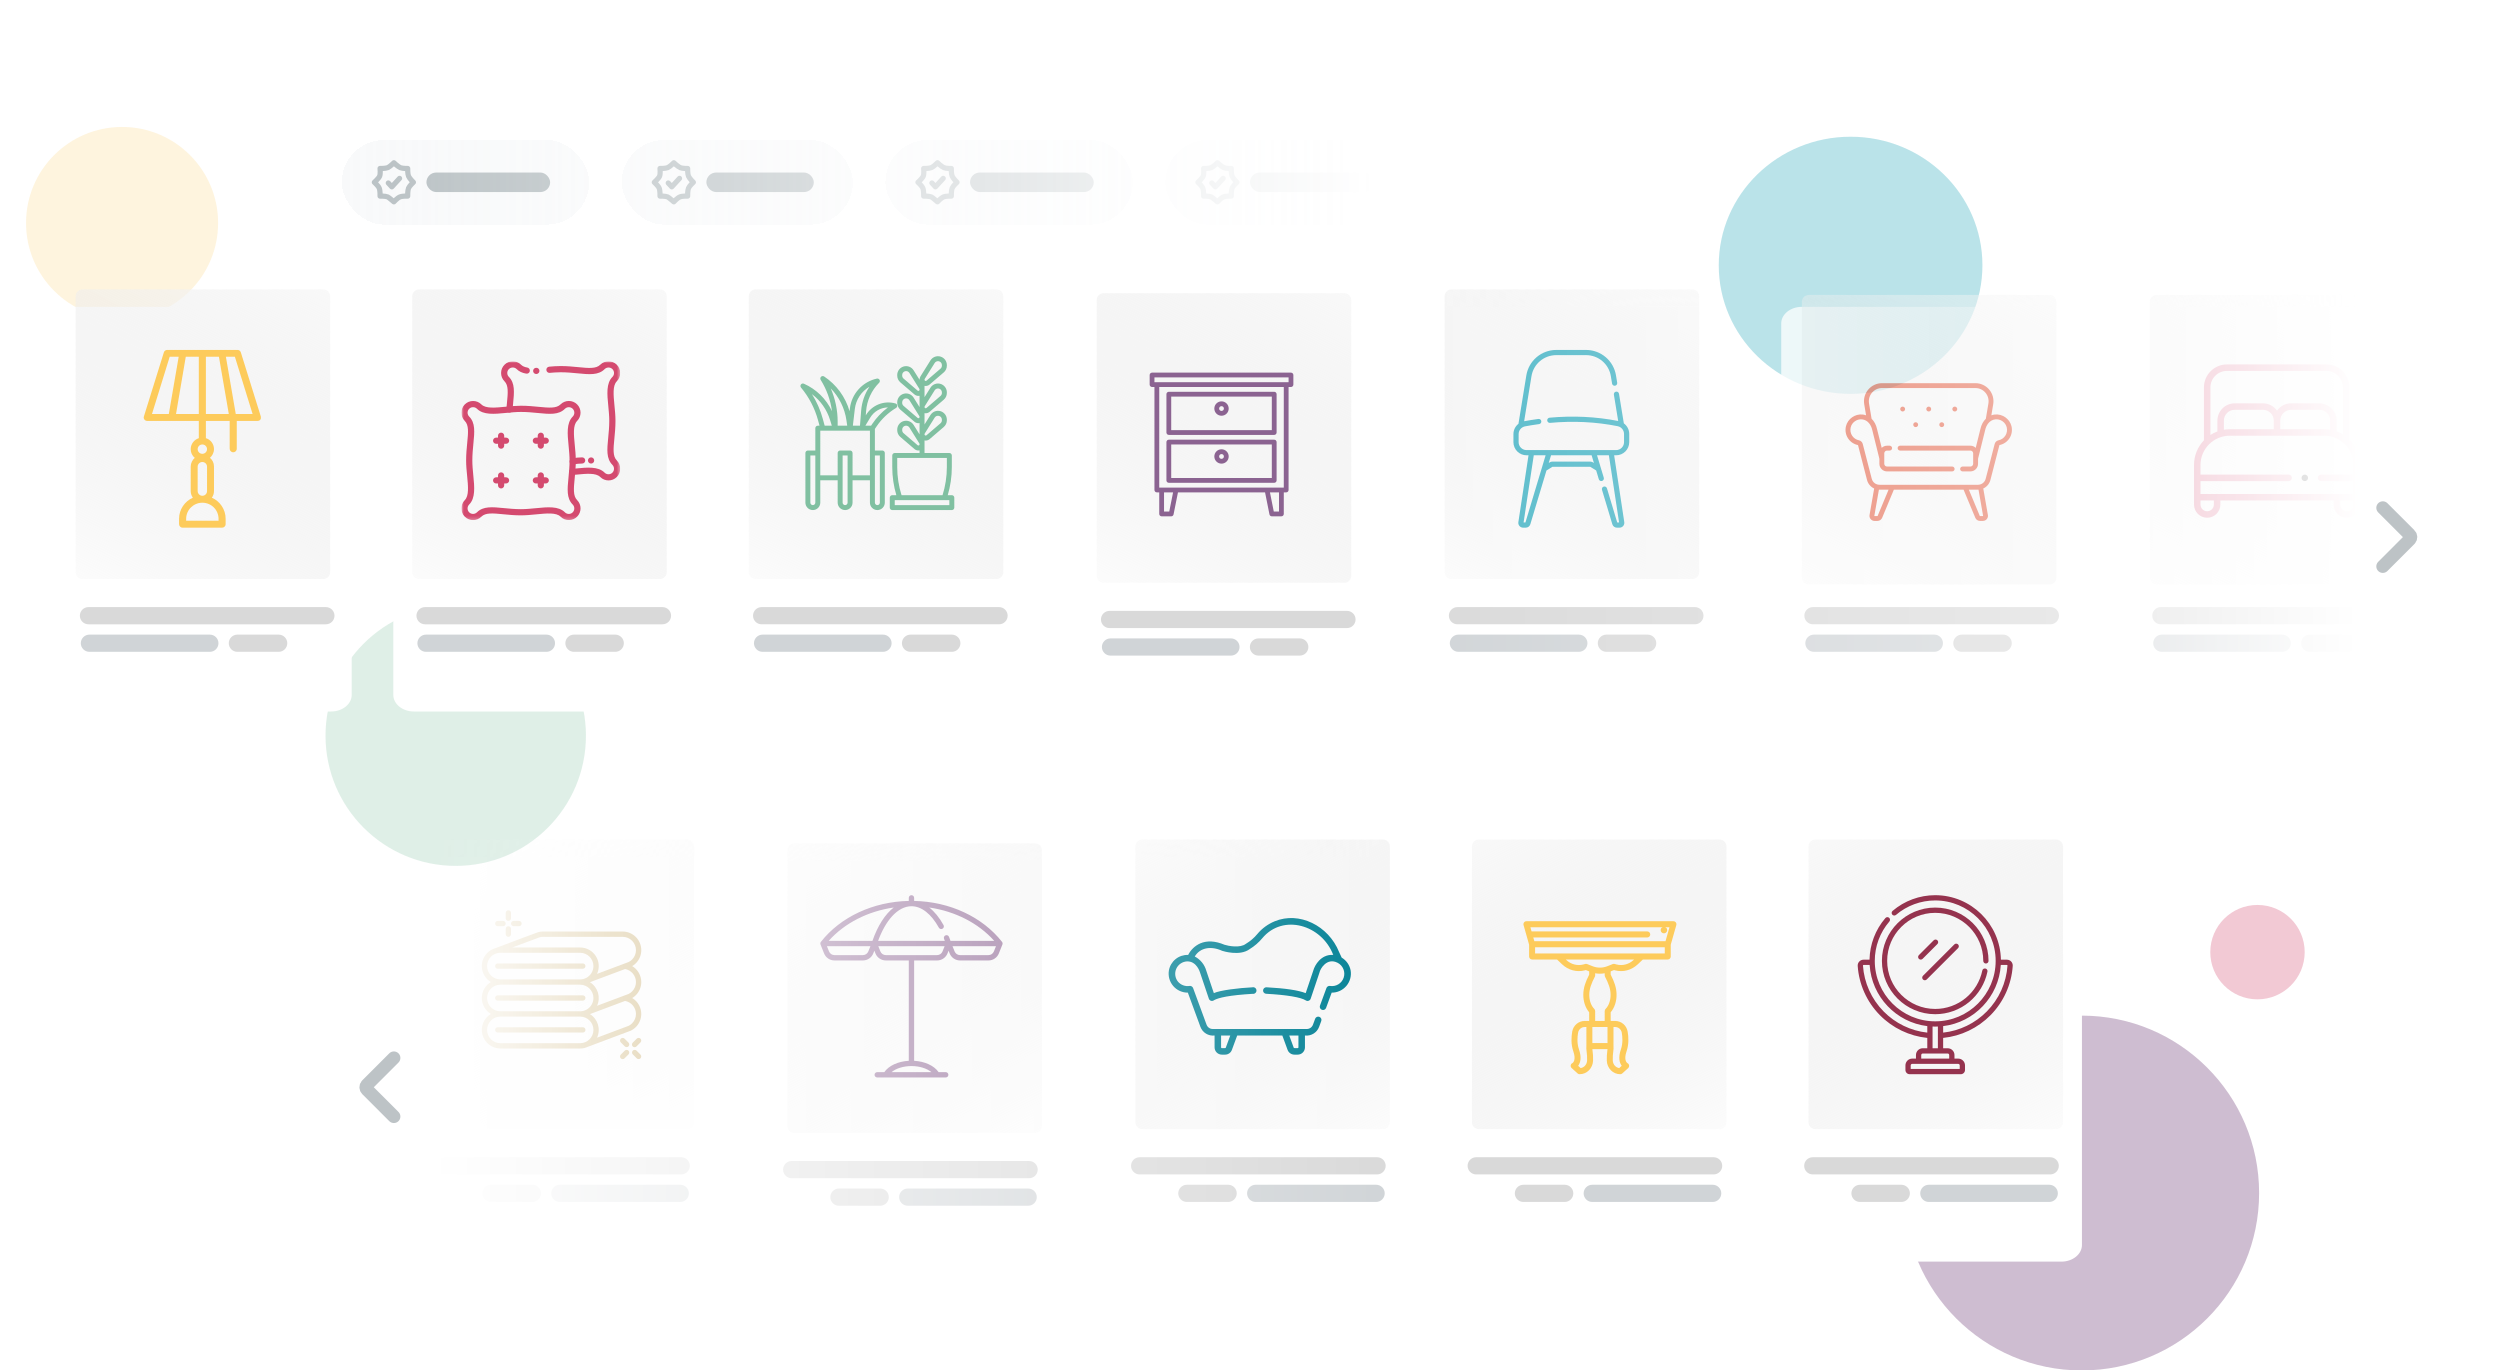 <svg width="768" height="421" viewBox="0 0 768 421" fill="none" xmlns="http://www.w3.org/2000/svg">
<path d="M180 226C180 248.091 162.091 266 140 266C117.909 266 100 248.091 100 226C100 203.909 117.909 186 140 186C162.091 186 180 203.909 180 226Z" fill="#80C0A1" fill-opacity="0.25"/>
<path d="M694 366.5C694 396.6 669.6 421 639.5 421C609.4 421 585 396.6 585 366.5C585 336.4 609.4 312 639.5 312C669.6 312 694 336.4 694 366.5Z" fill="#8B6391" fill-opacity="0.42"/>
<path d="M708 292.5C708 300.508 701.508 307 693.5 307C685.492 307 679 300.508 679 292.5C679 284.492 685.492 278 693.5 278C701.508 278 708 284.492 708 292.5Z" fill="#D44A6F" fill-opacity="0.3"/>
<path d="M609 81.5C609 103.315 590.868 121 568.5 121C546.132 121 528 103.315 528 81.5C528 59.685 546.132 42 568.5 42C590.868 42 609 59.685 609 81.5Z" fill="#53B9C9" fill-opacity="0.4"/>
<path d="M67 68.5C67 84.792 53.792 98 37.5 98C21.208 98 8 84.792 8 68.5C8 52.208 21.208 39 37.5 39C53.792 39 67 52.208 67 68.5Z" fill="#FDCB5B" fill-opacity="0.2"/>
<mask id="mask0_1265_4869" style="mask-type:alpha" maskUnits="userSpaceOnUse" x="98" y="237" width="559" height="158">
<rect width="559" height="158" rx="9" transform="matrix(-1 0 0 1 657 237)" fill="url(#paint0_linear_1265_4869)"/>
</mask>
<g mask="url(#mask0_1265_4869)">
<g filter="url(#filter0_d_1265_4869)">
<path d="M219.018 258.373C219.018 255.552 216.187 253.265 212.695 253.265H134.722C131.23 253.265 128.4 255.552 128.4 258.373V372.465C128.4 375.286 131.23 377.573 134.722 377.573H212.695C216.187 377.573 219.018 375.286 219.018 372.465V258.373Z" fill="white"/>
</g>
<path d="M213.209 260.025C213.209 258.858 212.262 257.911 211.095 257.911H137.135C135.967 257.911 135.021 258.858 135.021 260.025V344.747C135.021 345.914 135.967 346.861 137.135 346.861H211.095C212.262 346.861 213.209 345.914 213.209 344.747V260.025Z" fill="url(#paint1_linear_1265_4869)"/>
<g clip-path="url(#clip0_1265_4869)">
<path d="M197 291.884C196.997 288.728 194.439 286.171 191.284 286.167H166.784C166.282 286.165 165.783 286.234 165.301 286.37C164.995 286.444 156.928 289.485 152.147 291.291H152.14C151.208 291.551 150.36 292.049 149.679 292.737C148.598 293.805 147.993 295.264 148 296.784C148.002 298.793 149.059 300.654 150.784 301.684C149.059 302.715 148.003 304.575 148 306.584C148.004 308.593 149.062 310.454 150.788 311.484C148.579 312.8 147.522 315.43 148.206 317.908C148.89 320.387 151.146 322.103 153.717 322.1H178.217C179.062 322.1 179.896 321.91 180.658 321.545C180.664 321.545 180.67 321.545 180.676 321.545L193.815 316.61C195.692 315.685 196.912 313.808 196.994 311.718C197.076 309.628 196.008 307.66 194.21 306.591C194.617 306.355 194.991 306.064 195.32 305.727C196.401 304.66 197.006 303.203 197 301.684C196.993 299.677 195.937 297.82 194.215 296.789C194.621 296.553 194.993 296.263 195.321 295.927C196.402 294.86 197.007 293.402 197 291.884ZM165.751 287.94C166.087 287.846 166.435 287.799 166.784 287.8H191.284C193.538 287.803 195.364 289.63 195.367 291.884C195.372 292.967 194.94 294.008 194.169 294.769C193.891 295.058 193.567 295.297 193.209 295.476C193.164 295.5 193.127 295.522 193.085 295.543C191.984 295.952 190.044 296.68 187.038 297.809L183.409 299.172C184.224 297.402 184.082 295.339 183.031 293.698C181.98 292.058 180.165 291.066 178.217 291.067H157.369C161.435 289.536 165.418 288.045 165.751 287.94ZM149.634 296.784C149.629 295.698 150.062 294.656 150.836 293.894C151.329 293.393 151.948 293.034 152.628 292.853C152.649 292.847 152.672 292.839 152.696 292.83C153.029 292.743 153.373 292.699 153.717 292.7H178.217C180.471 292.703 182.298 294.53 182.3 296.784C182.294 298.312 181.442 299.71 180.086 300.415C180.062 300.425 180.039 300.435 180.016 300.446C179.458 300.726 178.841 300.87 178.217 300.867H153.717C151.463 300.864 149.636 299.038 149.634 296.784ZM149.634 306.584C149.638 304.33 151.464 302.504 153.717 302.5H178.217C180.471 302.503 182.298 304.33 182.3 306.584C182.294 308.112 181.442 309.51 180.086 310.215C180.062 310.225 180.039 310.235 180.016 310.246C179.458 310.526 178.841 310.67 178.217 310.667H153.717C151.463 310.664 149.636 308.838 149.634 306.584ZM153.717 320.467C151.462 320.467 149.634 318.639 149.634 316.384C149.634 314.129 151.462 312.3 153.717 312.3H178.217C180.472 312.3 182.3 314.129 182.3 316.384C182.3 318.639 180.472 320.467 178.217 320.467H153.717ZM195.367 311.484C195.372 312.567 194.94 313.607 194.17 314.369C193.876 314.666 193.539 314.917 193.169 315.112L183.403 318.775C184.62 316.16 183.686 313.047 181.23 311.534L192.01 307.49C193.946 307.836 195.359 309.516 195.367 311.484ZM195.367 301.684C195.372 302.767 194.94 303.808 194.169 304.569C193.891 304.858 193.567 305.097 193.209 305.276C193.164 305.301 193.121 305.323 193.084 305.344L183.408 308.972C184.617 306.356 183.682 303.249 181.23 301.734L187.609 299.338C189.472 298.638 190.92 298.094 192.019 297.684C193.952 298.037 195.359 299.718 195.367 301.684Z" fill="#9E6E01"/>
<path d="M179.851 296.783C179.851 296.332 179.485 295.967 179.034 295.967H152.901C152.45 295.967 152.084 296.332 152.084 296.783C152.084 297.234 152.45 297.6 152.901 297.6H179.034C179.485 297.6 179.851 297.234 179.851 296.783Z" fill="#9E6E01"/>
<path d="M179.851 306.584C179.851 306.133 179.485 305.768 179.034 305.768H152.901C152.45 305.768 152.084 306.133 152.084 306.584C152.084 307.035 152.45 307.401 152.901 307.401H179.034C179.485 307.401 179.851 307.035 179.851 306.584Z" fill="#9E6E01"/>
<path d="M179.034 315.567H152.901C152.45 315.567 152.084 315.933 152.084 316.384C152.084 316.835 152.45 317.201 152.901 317.201H179.034C179.485 317.201 179.851 316.835 179.851 316.384C179.851 315.933 179.485 315.567 179.034 315.567Z" fill="#9E6E01"/>
<path d="M156.166 279.634C155.715 279.634 155.35 279.999 155.35 280.45V282.084C155.35 282.535 155.715 282.9 156.166 282.9C156.617 282.9 156.983 282.535 156.983 282.084V280.45C156.983 279.999 156.617 279.634 156.166 279.634Z" fill="#9E6E01"/>
<path d="M155.35 286.984C155.35 287.435 155.715 287.801 156.166 287.801C156.617 287.801 156.983 287.435 156.983 286.984V285.351C156.983 284.9 156.617 284.534 156.166 284.534C155.715 284.534 155.35 284.9 155.35 285.351V286.984Z" fill="#9E6E01"/>
<path d="M154.534 282.9H152.901C152.45 282.9 152.084 283.266 152.084 283.717C152.084 284.168 152.45 284.534 152.901 284.534H154.534C154.985 284.534 155.351 284.168 155.351 283.717C155.351 283.266 154.985 282.9 154.534 282.9Z" fill="#9E6E01"/>
<path d="M157.801 284.534H159.434C159.885 284.534 160.251 284.168 160.251 283.717C160.251 283.266 159.885 282.9 159.434 282.9H157.801C157.35 282.9 156.984 283.266 156.984 283.717C156.984 284.168 157.35 284.534 157.801 284.534Z" fill="#9E6E01"/>
<path d="M195.536 322.748C195.216 322.438 194.707 322.443 194.392 322.758C194.077 323.073 194.072 323.582 194.382 323.903L195.607 325.128C195.927 325.437 196.436 325.433 196.751 325.118C197.066 324.803 197.071 324.293 196.761 323.973L195.536 322.748Z" fill="#9E6E01"/>
<path d="M191.931 321.453C192.251 321.762 192.761 321.758 193.076 321.443C193.391 321.128 193.395 320.618 193.086 320.298L191.861 319.073C191.54 318.764 191.031 318.768 190.716 319.083C190.401 319.398 190.396 319.907 190.706 320.228L191.931 321.453Z" fill="#9E6E01"/>
<path d="M190.706 325.128C191.025 325.446 191.542 325.446 191.861 325.128L193.086 323.903C193.395 323.582 193.391 323.073 193.076 322.758C192.761 322.443 192.251 322.438 191.931 322.748L190.706 323.973C190.387 324.292 190.387 324.809 190.706 325.128Z" fill="#9E6E01"/>
<path d="M195.607 319.073L194.382 320.298C194.17 320.503 194.085 320.807 194.159 321.092C194.234 321.378 194.457 321.601 194.743 321.675C195.028 321.75 195.332 321.665 195.537 321.453L196.762 320.228C197.071 319.907 197.067 319.398 196.752 319.083C196.437 318.768 195.928 318.764 195.607 319.073Z" fill="#9E6E01"/>
</g>
<path d="M211.912 358.142C211.912 356.682 210.729 355.499 209.269 355.499H136.331C134.871 355.499 133.688 356.682 133.688 358.142V358.142C133.688 359.601 134.871 360.784 136.331 360.784H209.269C210.729 360.784 211.912 359.601 211.912 358.142V358.142Z" fill="#D9D9D9"/>
<path d="M211.621 366.598C211.621 365.138 210.438 363.955 208.978 363.955H171.981C170.521 363.955 169.338 365.138 169.338 366.598V366.598C169.338 368.057 170.521 369.24 171.981 369.24H208.978C210.438 369.24 211.621 368.057 211.621 366.598V366.598Z" fill="#D0D4D7"/>
<path d="M166.164 366.598C166.164 365.138 164.981 363.955 163.521 363.955H150.836C149.377 363.955 148.194 365.138 148.194 366.598V366.598C148.194 368.057 149.377 369.24 150.836 369.24H163.521C164.981 369.24 166.164 368.057 166.164 366.598V366.598Z" fill="#D9D9D9"/>
<g filter="url(#filter1_d_1265_4869)">
<path d="M325.896 259.534C325.896 256.713 323.066 254.426 319.574 254.426H241.601C238.109 254.426 235.279 256.713 235.279 259.534V373.626C235.279 376.447 238.109 378.735 241.601 378.735H319.574C323.066 378.735 325.896 376.447 325.896 373.626V259.534Z" fill="white"/>
</g>
<path d="M320.088 261.187C320.088 260.02 319.141 259.073 317.974 259.073H244.014C242.846 259.073 241.9 260.02 241.9 261.187V345.909C241.9 347.076 242.846 348.023 244.014 348.023H317.974C319.141 348.023 320.088 347.076 320.088 345.909V261.187Z" fill="url(#paint2_linear_1265_4869)"/>
<g clip-path="url(#clip1_1265_4869)">
<path d="M307.825 289.342C301.78 281.652 291.732 276.986 280.821 276.763V275.82C280.821 275.367 280.453 275 280 275C279.547 275 279.18 275.367 279.18 275.82V276.763C268.269 276.986 258.221 281.652 252.176 289.342C251.994 289.573 251.953 289.882 252.061 290.152L252.059 290.153L253.151 292.884C253.679 294.201 254.936 295.053 256.355 295.053H265.068C266.488 295.053 267.745 294.201 268.272 292.884L268.603 292.057L268.933 292.884C269.46 294.201 270.718 295.053 272.137 295.053H279.18V325.876C275.874 326.064 273.032 327.377 271.658 329.359H269.479C269.026 329.359 268.659 329.727 268.659 330.18C268.659 330.633 269.026 331 269.479 331H290.522C290.975 331 291.342 330.633 291.342 330.18C291.342 329.727 290.975 329.359 290.522 329.359H288.343C286.969 327.377 284.127 326.064 280.821 325.876V295.053H287.864C289.283 295.053 290.541 294.201 291.068 292.884L291.398 292.057L291.729 292.884C292.256 294.201 293.514 295.053 294.933 295.053H303.646C305.065 295.053 306.323 294.201 306.85 292.884L307.942 290.153L307.94 290.152C308.048 289.882 308.007 289.573 307.825 289.342ZM266.749 292.274C266.472 292.965 265.813 293.412 265.068 293.412H256.355C255.611 293.412 254.951 292.965 254.675 292.274L254.032 290.669H267.391L266.749 292.274ZM268.015 289.028H254.579C259.461 283.567 266.601 279.935 274.544 278.786C271.917 280.833 269.638 284.355 268.015 289.028ZM286.12 329.359H273.881C275.281 328.208 277.535 327.493 280 327.493C282.466 327.493 284.72 328.208 286.12 329.359ZM289.545 292.274C289.268 292.965 288.608 293.412 287.864 293.412H272.137C271.392 293.412 270.733 292.965 270.456 292.274L269.814 290.669H290.187L289.545 292.274ZM291.986 289.028C291.841 288.611 291.691 288.201 291.536 287.802C291.371 287.38 290.896 287.171 290.473 287.336C290.051 287.5 289.842 287.976 290.007 288.398C290.087 288.604 290.166 288.815 290.244 289.028H269.758C270.896 285.922 272.363 283.33 274.034 281.491C275.875 279.465 277.938 278.394 280 278.394C283.072 278.394 286.062 280.735 288.42 284.986C288.64 285.382 289.139 285.525 289.535 285.306C289.931 285.086 290.074 284.586 289.855 284.19C288.564 281.862 287.074 280.044 285.461 278.787C293.402 279.936 300.54 283.568 305.422 289.028H291.986ZM305.326 292.274C305.05 292.965 304.39 293.412 303.646 293.412H294.933C294.188 293.412 293.529 292.965 293.252 292.274L292.61 290.669H305.968L305.326 292.274Z" fill="#8B6391"/>
</g>
<path d="M318.789 359.304C318.789 357.844 317.606 356.661 316.146 356.661H243.208C241.748 356.661 240.565 357.844 240.565 359.304V359.304C240.565 360.763 241.748 361.947 243.208 361.947H316.146C317.606 361.947 318.789 360.763 318.789 359.304V359.304Z" fill="#D9D9D9"/>
<path d="M318.498 367.76C318.498 366.3 317.315 365.117 315.855 365.117H278.857C277.398 365.117 276.215 366.3 276.215 367.76V367.76C276.215 369.219 277.398 370.403 278.857 370.403H315.855C317.315 370.403 318.498 369.219 318.498 367.76V367.76Z" fill="#D0D4D7"/>
<path d="M273.041 367.76C273.041 366.3 271.858 365.117 270.398 365.117H257.713C256.254 365.117 255.071 366.3 255.071 367.76V367.76C255.071 369.219 256.254 370.403 257.713 370.403H270.398C271.858 370.403 273.041 369.219 273.041 367.76V367.76Z" fill="#D9D9D9"/>
<g filter="url(#filter2_d_1265_4869)">
<path d="M639.574 258.373C639.574 255.552 636.744 253.265 633.252 253.265H555.279C551.787 253.265 548.957 255.552 548.957 258.373V372.465C548.957 375.286 551.787 377.573 555.279 377.573H633.252C636.744 377.573 639.574 375.286 639.574 372.465V258.373Z" fill="white"/>
</g>
<path d="M633.766 260.026C633.766 258.859 632.819 257.912 631.651 257.912H557.692C556.524 257.912 555.578 258.859 555.578 260.026V344.747C555.578 345.915 556.524 346.862 557.692 346.862H631.651C632.819 346.862 633.766 345.915 633.766 344.747V260.026Z" fill="url(#paint3_linear_1265_4869)"/>
<g clip-path="url(#clip2_1265_4869)">
<path d="M617.835 295.386C617.496 295.024 617.018 294.816 616.522 294.816H614.68C614.482 283.856 605.506 275 594.5 275C589.695 275 585.041 276.716 581.393 279.833C581.054 280.123 581.014 280.634 581.304 280.974C581.594 281.313 582.105 281.353 582.444 281.063C585.799 278.197 590.08 276.618 594.5 276.618C604.737 276.618 613.067 284.947 613.067 295.185C613.067 305.423 604.737 313.752 594.5 313.752C584.262 313.752 575.932 305.423 575.932 295.185C575.932 290.743 577.526 286.444 580.419 283.081C580.711 282.743 580.672 282.232 580.334 281.941C579.995 281.649 579.484 281.687 579.193 282.026C576.127 285.589 574.404 290.118 574.318 294.816H572.477C571.981 294.816 571.503 295.024 571.164 295.386C570.827 295.747 570.653 296.236 570.686 296.728C571.068 302.407 573.483 307.775 577.486 311.843C581.39 315.81 586.553 318.287 592.063 318.847V322.022H590.673C589.521 322.022 588.584 322.959 588.584 324.11V325.202H587.437C586.285 325.202 585.349 326.139 585.349 327.29V328.701C585.349 329.417 585.932 330 586.648 330H602.351C603.067 330 603.65 329.417 603.65 328.701V327.29C603.65 326.139 602.713 325.202 601.562 325.202H600.414V324.11C600.414 322.959 599.478 322.022 598.326 322.022H596.935V318.847C602.446 318.287 607.609 315.81 611.513 311.843C615.516 307.775 617.931 302.407 618.313 296.728C618.346 296.236 618.172 295.747 617.835 295.386ZM578.64 310.709C574.908 306.916 572.656 301.912 572.3 296.619C572.296 296.558 572.323 296.516 572.346 296.491C572.37 296.465 572.413 296.434 572.477 296.434H574.354C574.952 306.172 582.484 314.065 592.063 315.223V317.221C586.989 316.667 582.24 314.367 578.64 310.709ZM602.032 327.29V328.382H586.967V327.29C586.967 327.031 587.178 326.82 587.437 326.82H601.562C601.821 326.82 602.032 327.031 602.032 327.29ZM598.797 324.11V325.202H590.202V324.11C590.202 323.851 590.413 323.64 590.673 323.64H598.326C598.586 323.64 598.797 323.851 598.797 324.11ZM593.681 322.022V315.352C593.953 315.363 594.225 315.37 594.5 315.37C594.774 315.37 595.046 315.363 595.318 315.352V322.022H593.681ZM610.36 310.708C606.759 314.367 602.01 316.667 596.936 317.221V315.223C606.515 314.065 614.047 306.172 614.645 296.434H616.522C616.586 296.434 616.628 296.465 616.653 296.491C616.676 296.516 616.703 296.558 616.699 296.619C616.343 301.912 614.091 306.916 610.36 310.708Z" fill="#95334E"/>
<path d="M609.26 295.185C609.26 295.632 609.622 295.994 610.069 295.994C610.516 295.994 610.878 295.632 610.878 295.185C610.878 286.154 603.53 278.807 594.499 278.807C585.468 278.807 578.121 286.154 578.121 295.185C578.121 304.216 585.468 311.563 594.499 311.563C598.296 311.563 601.997 310.234 604.92 307.821C607.804 305.44 609.802 302.123 610.546 298.479C610.635 298.042 610.353 297.614 609.915 297.525C609.478 297.436 609.05 297.718 608.961 298.156C608.29 301.438 606.49 304.427 603.89 306.574C601.256 308.748 597.921 309.945 594.499 309.945C586.36 309.945 579.739 303.324 579.739 295.185C579.739 287.046 586.36 280.425 594.499 280.425C602.638 280.425 609.26 287.046 609.26 295.185Z" fill="#95334E"/>
<path d="M595.172 288.864C594.856 288.548 594.343 288.548 594.027 288.864L589.479 293.412C589.163 293.728 589.163 294.24 589.479 294.556C589.637 294.714 589.844 294.793 590.051 294.793C590.258 294.793 590.465 294.714 590.623 294.556L595.171 290.008C595.488 289.692 595.488 289.18 595.172 288.864Z" fill="#95334E"/>
<path d="M591.309 301.139C591.516 301.139 591.723 301.06 591.881 300.902L601.518 291.265C601.834 290.949 601.834 290.437 601.518 290.121C601.202 289.805 600.69 289.805 600.374 290.121L590.737 299.758C590.421 300.074 590.421 300.586 590.737 300.902C590.895 301.06 591.102 301.139 591.309 301.139Z" fill="#95334E"/>
</g>
<path d="M632.467 358.143C632.467 356.683 631.284 355.5 629.824 355.5H556.885C555.426 355.5 554.243 356.683 554.243 358.143C554.243 359.602 555.426 360.785 556.885 360.785H629.824C631.284 360.785 632.467 359.602 632.467 358.143Z" fill="#D9D9D9"/>
<path d="M632.176 366.599C632.176 365.139 630.993 363.956 629.533 363.956H592.535C591.076 363.956 589.893 365.139 589.893 366.599V366.599C589.893 368.058 591.076 369.241 592.535 369.241H629.533C630.993 369.241 632.176 368.058 632.176 366.599V366.599Z" fill="#D0D4D7"/>
<path d="M586.721 366.599C586.721 365.139 585.538 363.956 584.078 363.956H571.393C569.933 363.956 568.75 365.139 568.75 366.599V366.599C568.75 368.058 569.933 369.241 571.393 369.241H584.078C585.538 369.241 586.721 368.058 586.721 366.599V366.599Z" fill="#D9D9D9"/>
<g filter="url(#filter3_d_1265_4869)">
<path d="M536.176 258.373C536.176 255.552 533.345 253.265 529.854 253.265H451.88C448.389 253.265 445.558 255.552 445.558 258.373V372.465C445.558 375.286 448.389 377.573 451.88 377.573H529.854C533.345 377.573 536.176 375.286 536.176 372.465V258.373Z" fill="white"/>
</g>
<path d="M530.367 260.026C530.367 258.859 529.421 257.912 528.253 257.912H454.293C453.126 257.912 452.179 258.859 452.179 260.026V344.747C452.179 345.915 453.126 346.862 454.293 346.862H528.253C529.421 346.862 530.367 345.915 530.367 344.747V260.026Z" fill="url(#paint4_linear_1265_4869)"/>
<path d="M514.816 283.371C514.642 283.137 514.37 283 514.082 283H468.918C468.629 283 468.358 283.138 468.184 283.371C468.011 283.605 467.956 283.908 468.036 284.189L469.744 290.204V293.829C469.744 294.343 470.155 294.76 470.662 294.76H478.317L479.886 296.246C481.782 298.04 484.385 298.73 486.85 298.092C486.916 298.075 486.982 298.057 487.047 298.038L487.173 298.002L488.199 298.41V299.398C487.108 301.533 486.388 303.425 486.388 305.622C486.388 307.691 487.059 309.656 488.199 310.97V313.637H486.817C484.931 313.637 483.322 315 482.991 316.879L482.983 316.926C482.716 318.469 482.557 320.768 483.318 322.953C484.281 325.719 483.183 326.509 483.045 326.596C482.756 326.717 482.573 326.969 482.518 327.282C482.463 327.6 482.6 327.913 482.837 328.128L484.642 329.763C484.811 329.916 485.028 330 485.254 330C487.51 330 489.329 328.15 489.394 325.789C489.422 324.76 489.364 323.711 489.22 322.669C489.199 322.517 489.183 322.397 489.172 322.289H493.828C493.817 322.397 493.801 322.517 493.78 322.669C493.636 323.71 493.578 324.759 493.606 325.789C493.671 328.15 495.49 330 497.746 330C497.972 330 498.189 329.916 498.358 329.763L500.163 328.128C500.392 327.92 500.504 327.609 500.46 327.3C500.416 326.99 500.222 326.724 499.943 326.591C499.93 326.585 498.678 325.834 499.681 322.953C500.442 320.768 500.284 318.469 500.017 316.925L500.009 316.878C499.678 315 498.069 313.637 496.183 313.637H494.801V310.97C495.941 309.656 496.612 307.691 496.612 305.622C496.612 303.425 495.892 301.533 494.801 299.398V298.41L495.827 298.002L495.953 298.038C496.018 298.057 496.084 298.075 496.15 298.092C498.614 298.731 501.217 298.04 503.114 296.246L504.683 294.76H512.338C512.845 294.76 513.256 294.343 513.256 293.829V290.204L514.964 284.19C515.044 283.908 514.989 283.605 514.816 283.371ZM487.559 325.737C487.525 326.965 486.679 327.95 485.578 328.113L484.81 327.418C485.438 326.571 485.98 325.005 485.05 322.333C484.421 320.528 484.562 318.572 484.791 317.248L484.799 317.206C484.973 316.218 485.822 315.5 486.817 315.5H487.337V321.328C487.295 322.014 487.313 322.291 487.401 322.928C487.531 323.867 487.584 324.812 487.559 325.737ZM495.599 322.928C495.687 322.291 495.705 322.014 495.663 321.328V315.5H496.183C497.178 315.5 498.027 316.218 498.201 317.205L498.209 317.248C498.438 318.572 498.579 320.528 497.95 322.333V322.333C497.02 325.005 497.562 326.571 498.19 327.418L497.422 328.113C496.321 327.95 495.475 326.965 495.441 325.737C495.416 324.811 495.469 323.866 495.599 322.928ZM493.827 320.426H489.173V315.5H493.827V320.426ZM493.239 309.936C493.064 310.111 492.965 310.35 492.965 310.6V313.637H490.035V310.6C490.035 310.35 489.936 310.111 489.761 309.936C488.799 308.976 488.224 307.363 488.224 305.623C488.224 303.737 488.906 302.035 489.93 300.06C489.999 299.926 490.035 299.778 490.035 299.627V298.985C490.52 299.077 491.01 299.124 491.5 299.124C491.99 299.124 492.48 299.077 492.965 298.985V299.627C492.965 299.778 493.001 299.927 493.07 300.06C494.094 302.035 494.776 303.737 494.776 305.623C494.776 307.363 494.201 308.976 493.239 309.936ZM501.862 294.883C500.425 296.243 498.46 296.768 496.604 296.287C496.553 296.273 496.502 296.259 496.45 296.245L496.027 296.124C495.835 296.069 495.63 296.08 495.444 296.154L493.75 296.827C493.693 296.85 493.635 296.87 493.578 296.891C493.576 296.892 493.575 296.892 493.574 296.892C492.236 297.377 490.764 297.377 489.426 296.892C489.425 296.892 489.423 296.892 489.422 296.891C489.364 296.87 489.307 296.85 489.25 296.827L487.556 296.154C487.449 296.111 487.335 296.089 487.221 296.089C487.138 296.089 487.054 296.101 486.973 296.124L486.55 296.245C486.498 296.259 486.447 296.273 486.396 296.287C484.54 296.768 482.575 296.243 481.138 294.883L481.009 294.76H501.992L501.862 294.883ZM511.42 292.897H471.58V291.004H511.42V292.897ZM511.647 289.141H471.353L471.027 287.993H506.039C506.545 287.993 506.957 287.576 506.957 287.061C506.957 286.547 506.545 286.13 506.039 286.13H470.498L470.138 284.863H512.862L511.647 289.141Z" fill="#FDCB5B"/>
<path d="M512.134 285.52C512.122 285.457 512.102 285.394 512.078 285.333C512.053 285.273 512.022 285.216 511.986 285.162C511.95 285.107 511.908 285.056 511.862 285.01C511.817 284.965 511.766 284.923 511.711 284.887C511.657 284.851 511.599 284.82 511.539 284.795C511.479 284.77 511.416 284.75 511.352 284.737C511.224 284.713 511.092 284.713 510.964 284.737C510.9 284.75 510.837 284.77 510.778 284.795C510.717 284.82 510.659 284.851 510.605 284.887C510.551 284.923 510.5 284.965 510.454 285.01C510.408 285.056 510.366 285.107 510.329 285.162C510.294 285.216 510.264 285.273 510.239 285.333C510.214 285.394 510.194 285.457 510.182 285.52C510.169 285.584 510.162 285.65 510.162 285.715C510.162 285.779 510.169 285.845 510.182 285.909C510.194 285.973 510.214 286.035 510.239 286.095C510.264 286.156 510.295 286.214 510.329 286.268C510.366 286.322 510.408 286.373 510.454 286.419C510.5 286.465 510.551 286.506 510.605 286.543C510.659 286.578 510.717 286.609 510.778 286.634C510.837 286.659 510.9 286.679 510.964 286.691C511.028 286.704 511.093 286.711 511.158 286.711C511.223 286.711 511.289 286.704 511.352 286.691C511.416 286.679 511.479 286.659 511.539 286.634C511.599 286.609 511.657 286.578 511.711 286.543C511.766 286.506 511.817 286.465 511.862 286.419C511.908 286.373 511.95 286.322 511.986 286.268C512.022 286.214 512.053 286.156 512.078 286.095C512.102 286.035 512.122 285.973 512.134 285.909C512.147 285.845 512.154 285.779 512.154 285.715C512.154 285.65 512.147 285.584 512.134 285.52Z" fill="#FDCB5B"/>
<path d="M529.068 358.143C529.068 356.683 527.885 355.5 526.426 355.5H453.487C452.028 355.5 450.844 356.683 450.844 358.143C450.844 359.602 452.028 360.785 453.487 360.785H526.426C527.885 360.785 529.068 359.602 529.068 358.143Z" fill="#D9D9D9"/>
<path d="M528.777 366.599C528.777 365.139 527.594 363.956 526.135 363.956H489.137C487.677 363.956 486.494 365.139 486.494 366.599V366.599C486.494 368.058 487.677 369.241 489.137 369.241H526.135C527.594 369.241 528.777 368.058 528.777 366.599V366.599Z" fill="#D0D4D7"/>
<path d="M483.322 366.599C483.322 365.139 482.139 363.956 480.68 363.956H467.995C466.535 363.956 465.352 365.139 465.352 366.599V366.599C465.352 368.058 466.535 369.241 467.995 369.241H480.68C482.139 369.241 483.322 368.058 483.322 366.599V366.599Z" fill="#D9D9D9"/>
<g filter="url(#filter4_d_1265_4869)">
<path d="M432.781 258.373C432.781 255.552 429.951 253.265 426.459 253.265H348.486C344.994 253.265 342.164 255.552 342.164 258.373V372.465C342.164 375.286 344.994 377.573 348.486 377.573H426.459C429.951 377.573 432.781 375.286 432.781 372.465V258.373Z" fill="white"/>
</g>
<path d="M426.973 260.025C426.973 258.858 426.026 257.911 424.858 257.911H350.899C349.731 257.911 348.785 258.858 348.785 260.025V344.747C348.785 345.914 349.731 346.861 350.899 346.861H424.858C426.026 346.861 426.973 345.914 426.973 344.747V260.025Z" fill="url(#paint5_linear_1265_4869)"/>
<path d="M414.914 298.118C414.765 297.303 414.442 296.531 413.968 295.852C413.494 295.173 412.88 294.604 412.166 294.183C411.898 293.662 411.633 293.07 411.377 292.483C408.116 284.332 399.071 279.893 391.549 283.035C389.519 283.876 387.72 285.191 386.302 286.869C385.303 288.094 384.095 289.132 382.735 289.937C380.946 291.337 377.316 290.596 376.148 290.221C373.318 289.032 370.808 288.897 368.687 289.819C367.091 290.542 365.791 291.789 365.001 293.353C363.605 293.299 362.236 293.753 361.148 294.63C360.061 295.507 359.327 296.748 359.083 298.124C358.941 298.967 358.986 299.831 359.214 300.654C359.443 301.478 359.849 302.241 360.404 302.891C360.959 303.541 361.65 304.061 362.428 304.414C363.206 304.768 364.052 304.947 364.906 304.939L368.769 315.451C369.091 316.317 369.695 317.05 370.483 317.532C371.272 318.014 372.199 318.217 373.117 318.11V321.754C373.117 322.345 373.353 322.912 373.771 323.33C374.189 323.748 374.756 323.983 375.347 323.984H376.362C376.818 323.983 377.261 323.841 377.634 323.579C378.006 323.317 378.289 322.947 378.443 322.519L380.066 318.11H393.931L395.543 322.513C395.698 322.943 395.983 323.315 396.357 323.578C396.732 323.842 397.178 323.983 397.636 323.984H398.651C399.243 323.983 399.81 323.748 400.228 323.33C400.646 322.912 400.881 322.345 400.881 321.754V318.11C401.799 318.217 402.725 318.014 403.513 317.533C404.301 317.052 404.905 316.32 405.228 315.455L405.898 313.636C405.984 313.388 405.969 313.116 405.857 312.879C405.745 312.642 405.544 312.459 405.298 312.368C405.052 312.278 404.781 312.287 404.542 312.395C404.303 312.503 404.116 312.7 404.021 312.945L403.349 314.768C403.208 315.163 402.947 315.505 402.603 315.745C402.259 315.986 401.849 316.113 401.429 316.11C401.429 316.11 379.632 316.12 372.569 316.11C372.149 316.113 371.738 315.985 371.394 315.744C371.049 315.503 370.789 315.161 370.648 314.765L366.518 303.525C366.438 303.309 366.286 303.126 366.087 303.009C365.889 302.892 365.655 302.847 365.427 302.882C364.778 302.983 364.113 302.918 363.495 302.692C362.878 302.466 362.328 302.087 361.897 301.591C361.444 301.043 361.153 300.379 361.057 299.675C360.961 298.97 361.063 298.253 361.352 297.604C361.641 296.954 362.105 296.398 362.693 295.998C363.281 295.598 363.968 295.37 364.678 295.339C367.614 295.262 368.606 298.598 368.661 298.789L371.361 306.809C371.411 306.953 371.493 307.084 371.601 307.192C371.709 307.3 371.84 307.382 371.984 307.432C372.128 307.481 372.282 307.498 372.434 307.479C372.585 307.461 372.73 307.408 372.858 307.326C373.575 306.855 375.773 305.988 382.457 305.466C383.268 305.395 384.064 305.348 384.814 305.303C384.965 305.325 385.119 305.314 385.264 305.27C385.41 305.226 385.544 305.15 385.657 305.047C385.769 304.944 385.857 304.818 385.915 304.676C385.972 304.535 385.997 304.383 385.988 304.231C385.979 304.079 385.936 303.931 385.862 303.797C385.788 303.664 385.686 303.549 385.562 303.46C385.438 303.372 385.296 303.312 385.146 303.285C384.996 303.259 384.842 303.266 384.695 303.307C380.712 303.485 374.751 304.214 372.892 305.086L370.572 298.202C370.31 297.271 369.86 296.404 369.251 295.653C368.642 294.901 367.886 294.282 367.03 293.833C368.655 291.118 371.997 290.51 375.45 292.093C375.673 292.166 380.878 293.826 383.889 291.572C385.365 290.672 386.683 289.535 387.789 288.206C394.109 280.632 405.981 284.071 409.544 293.283C409.626 293.421 409.466 293.327 409.378 293.34C405.79 293.213 403.907 296.475 403.441 298.151L401.106 305.089C398.86 304.204 394.819 303.6 389.053 303.291C388.79 303.281 388.534 303.374 388.339 303.551C388.145 303.728 388.028 303.974 388.014 304.237C388 304.499 388.089 304.757 388.264 304.954C388.438 305.151 388.683 305.271 388.945 305.288C395.232 305.626 399.677 306.368 401.142 307.327C401.27 307.409 401.415 307.462 401.566 307.48C401.718 307.498 401.871 307.481 402.015 307.431C402.159 307.381 402.29 307.299 402.398 307.192C402.505 307.084 402.587 306.953 402.637 306.809L405.352 298.742C405.543 297.711 407.564 294.039 410.941 295.779C411.738 296.198 412.361 296.886 412.697 297.721C413.033 298.557 413.061 299.484 412.776 300.338C412.491 301.193 411.912 301.917 411.141 302.383C410.371 302.849 409.46 303.026 408.571 302.882C408.343 302.848 408.11 302.893 407.911 303.01C407.713 303.127 407.561 303.309 407.48 303.525L405.49 308.945C405.404 309.193 405.418 309.465 405.53 309.703C405.642 309.94 405.843 310.124 406.09 310.215C406.336 310.305 406.609 310.295 406.848 310.186C407.087 310.078 407.274 309.88 407.368 309.635L409.092 304.939C409.947 304.947 410.793 304.767 411.571 304.413C412.349 304.058 413.04 303.537 413.595 302.887C414.15 302.237 414.556 301.473 414.784 300.649C415.012 299.825 415.056 298.961 414.914 298.118ZM376.564 321.835C376.518 322.091 375.853 321.951 375.347 321.984C375.316 321.985 375.286 321.979 375.258 321.968C375.23 321.957 375.204 321.94 375.182 321.918C375.161 321.897 375.144 321.871 375.133 321.843C375.121 321.814 375.116 321.784 375.117 321.754V318.11H377.935L376.564 321.835ZM398.881 321.754C398.881 321.815 398.857 321.873 398.814 321.917C398.771 321.96 398.712 321.984 398.651 321.984C398.157 321.95 397.47 322.094 397.422 321.83L396.06 318.11H398.881L398.881 321.754Z" fill="#008094"/>
<path d="M425.674 358.142C425.674 356.682 424.491 355.499 423.031 355.499H350.093C348.633 355.499 347.45 356.682 347.45 358.142C347.45 359.601 348.633 360.784 350.093 360.784H423.031C424.491 360.784 425.674 359.601 425.674 358.142Z" fill="#D9D9D9"/>
<path d="M425.383 366.598C425.383 365.138 424.2 363.955 422.74 363.955H385.742C384.283 363.955 383.1 365.138 383.1 366.598V366.598C383.1 368.057 384.283 369.24 385.742 369.24H422.74C424.2 369.24 425.383 368.057 425.383 366.598V366.598Z" fill="#D0D4D7"/>
<path d="M379.928 366.598C379.928 365.138 378.745 363.955 377.285 363.955H364.6C363.141 363.955 361.957 365.138 361.957 366.598V366.598C361.957 368.057 363.141 369.24 364.6 369.24H377.285C378.745 369.24 379.928 368.057 379.928 366.598V366.598Z" fill="#D9D9D9"/>
</g>
<g filter="url(#filter5_d_1265_4869)">
<path d="M121 307L112.707 315.293C112.317 315.683 112.317 316.317 112.707 316.707L121 325" stroke="#BDC3C6" stroke-width="4" stroke-linecap="round"/>
</g>
<mask id="mask1_1265_4869" style="mask-type:alpha" maskUnits="userSpaceOnUse" x="77" y="0" width="370" height="84">
<rect x="77" width="370" height="84" rx="9" fill="url(#paint6_linear_1265_4869)"/>
</mask>
<g mask="url(#mask1_1265_4869)">
<g opacity="0.66" filter="url(#filter6_d_1265_4869)">
<rect x="105" y="26" width="76" height="26" rx="13" fill="#F5F6F7" shape-rendering="crispEdges"/>
<path fill-rule="evenodd" clip-rule="evenodd" d="M121 33C121 33 122.234 34.195 122.971 34.5C123.708 34.805 125.243 34.757 125.243 34.757C125.243 34.757 125.193 36.37 125.5 37.112C125.807 37.854 127 39 127 39C127 39 125.802 40.079 125.5 40.808C125.198 41.538 125.243 43.243 125.243 43.243C125.243 43.243 123.652 43.167 122.847 43.5C122.043 43.833 121 45 121 45C121 45 119.406 43.624 119.106 43.5C118.377 43.198 116.757 43.243 116.757 43.243C116.757 43.243 116.821 41.584 116.5 40.808C116.179 40.033 115 39 115 39C115 39 116.332 37.828 116.629 37.112C116.925 36.396 116.757 34.757 116.757 34.757C116.757 34.757 118.39 34.797 119.106 34.5C119.822 34.203 121 33 121 33Z" stroke="#919EA3" stroke-width="1.6" stroke-linecap="round" stroke-linejoin="round"/>
<path d="M122.748 37.8L120.369 40.395L119.287 39.216" stroke="#919EA3" stroke-width="1.6" stroke-linecap="round" stroke-linejoin="round"/>
<rect x="131" y="36" width="38" height="6" rx="3" fill="#919EA3"/>
</g>
<g opacity="0.66" filter="url(#filter7_d_1265_4869)">
<rect x="191" y="26" width="71" height="26" rx="13" fill="#F5F6F7" shape-rendering="crispEdges"/>
<path fill-rule="evenodd" clip-rule="evenodd" d="M207 33C207 33 208.234 34.195 208.971 34.5C209.708 34.805 211.243 34.757 211.243 34.757C211.243 34.757 211.193 36.37 211.5 37.112C211.807 37.854 213 39 213 39C213 39 211.802 40.079 211.5 40.808C211.198 41.538 211.243 43.243 211.243 43.243C211.243 43.243 209.652 43.167 208.847 43.5C208.043 43.833 207 45 207 45C207 45 205.406 43.624 205.106 43.5C204.377 43.198 202.757 43.243 202.757 43.243C202.757 43.243 202.821 41.584 202.5 40.808C202.179 40.033 201 39 201 39C201 39 202.332 37.828 202.629 37.112C202.925 36.396 202.757 34.757 202.757 34.757C202.757 34.757 204.39 34.797 205.106 34.5C205.822 34.203 207 33 207 33Z" stroke="#919EA3" stroke-width="1.6" stroke-linecap="round" stroke-linejoin="round"/>
<path d="M208.748 37.8L206.369 40.395L205.287 39.216" stroke="#919EA3" stroke-width="1.6" stroke-linecap="round" stroke-linejoin="round"/>
<rect x="217" y="36" width="33" height="6" rx="3" fill="#919EA3"/>
</g>
<g opacity="0.66" filter="url(#filter8_d_1265_4869)">
<rect x="272" y="26" width="76" height="26" rx="13" fill="#F5F6F7" shape-rendering="crispEdges"/>
<path fill-rule="evenodd" clip-rule="evenodd" d="M288 33C288 33 289.234 34.195 289.971 34.5C290.708 34.805 292.243 34.757 292.243 34.757C292.243 34.757 292.193 36.37 292.5 37.112C292.807 37.854 294 39 294 39C294 39 292.802 40.079 292.5 40.808C292.198 41.538 292.243 43.243 292.243 43.243C292.243 43.243 290.652 43.167 289.847 43.5C289.043 43.833 288 45 288 45C288 45 286.406 43.624 286.106 43.5C285.377 43.198 283.757 43.243 283.757 43.243C283.757 43.243 283.821 41.584 283.5 40.808C283.179 40.033 282 39 282 39C282 39 283.332 37.828 283.629 37.112C283.925 36.396 283.757 34.757 283.757 34.757C283.757 34.757 285.39 34.797 286.106 34.5C286.822 34.203 288 33 288 33Z" stroke="#919EA3" stroke-width="1.6" stroke-linecap="round" stroke-linejoin="round"/>
<path d="M289.748 37.8L287.369 40.395L286.287 39.216" stroke="#919EA3" stroke-width="1.6" stroke-linecap="round" stroke-linejoin="round"/>
<rect x="298" y="36" width="38" height="6" rx="3" fill="#919EA3"/>
</g>
<g opacity="0.66" filter="url(#filter9_d_1265_4869)">
<rect x="358" y="26" width="76" height="26" rx="13" fill="#F5F6F7" shape-rendering="crispEdges"/>
<path fill-rule="evenodd" clip-rule="evenodd" d="M374 33C374 33 375.234 34.195 375.971 34.5C376.708 34.805 378.243 34.757 378.243 34.757C378.243 34.757 378.193 36.37 378.5 37.112C378.807 37.854 380 39 380 39C380 39 378.802 40.079 378.5 40.808C378.198 41.538 378.243 43.243 378.243 43.243C378.243 43.243 376.652 43.167 375.847 43.5C375.043 43.833 374 45 374 45C374 45 372.406 43.624 372.106 43.5C371.377 43.198 369.757 43.243 369.757 43.243C369.757 43.243 369.821 41.584 369.5 40.808C369.179 40.033 368 39 368 39C368 39 369.332 37.828 369.629 37.112C369.925 36.396 369.757 34.757 369.757 34.757C369.757 34.757 371.39 34.797 372.106 34.5C372.822 34.203 374 33 374 33Z" stroke="#919EA3" stroke-width="1.6" stroke-linecap="round" stroke-linejoin="round"/>
<path d="M375.748 37.8L373.369 40.395L372.287 39.216" stroke="#919EA3" stroke-width="1.6" stroke-linecap="round" stroke-linejoin="round"/>
<rect x="384" y="36" width="38" height="6" rx="3" fill="#919EA3"/>
</g>
</g>
<mask id="mask2_1265_4869" style="mask-type:alpha" maskUnits="userSpaceOnUse" x="0" y="68" width="755" height="158">
<rect y="68" width="755" height="158" rx="9" fill="url(#paint7_linear_1265_4869)"/>
</mask>
<g mask="url(#mask2_1265_4869)">
<g filter="url(#filter10_d_1265_4869)">
<path d="M547.191 89.373C547.191 86.552 550.022 84.265 553.514 84.265H631.487C634.979 84.265 637.809 86.552 637.809 89.373V203.465C637.809 206.286 634.979 208.573 631.487 208.573H553.514C550.022 208.573 547.191 206.286 547.191 203.465V89.373Z" fill="white"/>
</g>
<path d="M553.535 92.72C553.535 91.552 554.482 90.606 555.649 90.606H629.609C630.777 90.606 631.723 91.552 631.723 92.72V177.441C631.723 178.608 630.777 179.555 629.609 179.555H555.649C554.482 179.555 553.535 178.608 553.535 177.441V92.72Z" fill="url(#paint8_linear_1265_4869)"/>
<path d="M617.925 130.929C617.382 128.663 615.127 127.087 612.792 127.342C612.43 127.381 612.081 127.463 611.749 127.581L612.317 124.173C612.585 122.561 612.133 120.92 611.077 119.673C610.02 118.425 608.476 117.71 606.841 117.71H578.163C576.528 117.71 574.985 118.425 573.928 119.673C572.871 120.92 572.419 122.561 572.688 124.173L573.256 127.581C572.923 127.463 572.575 127.381 572.212 127.342C569.877 127.087 567.623 128.663 567.08 130.929C566.771 132.216 566.99 133.529 567.695 134.628C568.391 135.712 569.513 136.476 570.769 136.723C570.772 136.725 570.783 136.734 570.788 136.754L573.551 147.457C573.857 148.643 574.682 149.585 575.746 150.067L574.322 158.207C574.243 158.659 574.367 159.119 574.662 159.47C574.957 159.822 575.389 160.023 575.848 160.023H576.763C577.39 160.023 577.952 159.649 578.193 159.07L581.797 150.419H603.207L606.812 159.07C607.053 159.649 607.614 160.023 608.242 160.023H609.157C609.615 160.023 610.048 159.822 610.343 159.471C610.638 159.119 610.762 158.659 610.683 158.207L609.259 150.067C610.322 149.585 611.148 148.643 611.454 147.457L614.216 136.754C614.221 136.734 614.232 136.724 614.232 136.724C615.492 136.476 616.613 135.712 617.309 134.628C618.014 133.529 618.233 132.216 617.925 130.929ZM576.81 158.494C576.802 158.513 576.784 158.526 576.763 158.526H575.848C575.841 158.526 575.824 158.525 575.808 158.507C575.793 158.489 575.796 158.472 575.797 158.465L577.205 150.416C577.262 150.418 577.318 150.419 577.375 150.419H580.175L576.81 158.494ZM609.196 158.507C609.181 158.526 609.163 158.526 609.157 158.526H608.242C608.221 158.526 608.202 158.513 608.194 158.494L604.83 150.42H607.629C607.686 150.42 607.743 150.418 607.8 150.416L609.207 158.465C609.209 158.472 609.212 158.489 609.196 158.507ZM616.049 133.819C615.572 134.562 614.804 135.085 613.943 135.255C613.376 135.367 612.914 135.808 612.766 136.38L610.003 147.082C609.724 148.166 608.747 148.922 607.629 148.922H577.375C576.257 148.922 575.28 148.165 575.001 147.082L572.238 136.38C572.091 135.808 571.629 135.367 571.061 135.255C570.2 135.085 569.432 134.562 568.955 133.819C568.473 133.067 568.324 132.164 568.536 131.278C568.906 129.731 570.45 128.657 572.05 128.831C573.863 129.028 574.847 130.661 575.164 132.122C575.166 132.13 575.167 132.137 575.169 132.144L577.348 140.932V142.468C577.348 143.763 578.402 144.817 579.697 144.817H599.705C600.119 144.817 600.454 144.482 600.454 144.068C600.454 143.655 600.119 143.32 599.705 143.32H579.697C579.228 143.32 578.846 142.937 578.846 142.468V139.267C578.846 138.797 579.228 138.415 579.697 138.415H580.498C580.911 138.415 581.247 138.08 581.247 137.666C581.247 137.252 580.911 136.917 580.498 136.917H579.697C579.061 136.917 578.484 137.172 578.061 137.583L576.625 131.794C576.342 130.497 575.753 129.416 574.951 128.64L574.165 123.927C573.969 122.749 574.299 121.551 575.07 120.641C575.842 119.73 576.969 119.207 578.163 119.207H606.841C608.035 119.207 609.162 119.73 609.934 120.641C610.706 121.552 611.036 122.749 610.839 123.927L610.054 128.64C609.251 129.415 608.662 130.497 608.379 131.794L606.943 137.583C606.52 137.172 605.943 136.917 605.307 136.917H583.699C583.285 136.917 582.95 137.252 582.95 137.666C582.95 138.08 583.285 138.415 583.699 138.415H605.307C605.777 138.415 606.159 138.797 606.159 139.267V142.468C606.159 142.938 605.777 143.32 605.307 143.32H602.906C602.493 143.32 602.157 143.655 602.157 144.068C602.157 144.482 602.493 144.817 602.906 144.817H605.307C606.602 144.817 607.656 143.763 607.656 142.468V140.931L609.835 132.144C609.837 132.137 609.838 132.13 609.84 132.122C610.157 130.661 611.141 129.028 612.954 128.831C614.554 128.656 616.097 129.731 616.468 131.278C616.681 132.164 616.532 133.067 616.049 133.819Z" fill="#E67962"/>
<path d="M592.51 124.913H592.502C592.089 124.913 591.757 125.248 591.757 125.662C591.757 126.075 592.097 126.41 592.51 126.41C592.924 126.41 593.259 126.075 593.259 125.662C593.259 125.248 592.924 124.913 592.51 124.913Z" fill="#E67962"/>
<path d="M588.501 129.715H588.493C588.079 129.715 587.748 130.05 587.748 130.463C587.748 130.877 588.087 131.212 588.501 131.212C588.914 131.212 589.25 130.877 589.25 130.463C589.25 130.05 588.914 129.715 588.501 129.715Z" fill="#E67962"/>
<path d="M596.504 129.715H596.496C596.082 129.715 595.751 130.05 595.751 130.463C595.751 130.877 596.09 131.212 596.504 131.212C596.917 131.212 597.253 130.877 597.253 130.463C597.253 130.05 596.917 129.715 596.504 129.715Z" fill="#E67962"/>
<path d="M600.513 124.913H600.505C600.092 124.913 599.76 125.248 599.76 125.662C599.76 126.075 600.1 126.41 600.513 126.41C600.927 126.41 601.262 126.075 601.262 125.662C601.262 125.248 600.927 124.913 600.513 124.913Z" fill="#E67962"/>
<path d="M584.499 124.913H584.491C584.078 124.913 583.746 125.248 583.746 125.662C583.746 126.075 584.086 126.41 584.499 126.41C584.913 126.41 585.248 126.075 585.248 125.662C585.248 125.248 584.913 124.913 584.499 124.913Z" fill="#E67962"/>
<path d="M554.299 189.141C554.299 187.681 555.482 186.498 556.942 186.498H629.88C631.34 186.498 632.523 187.681 632.523 189.141V189.141C632.523 190.6 631.34 191.783 629.88 191.783H556.942C555.482 191.783 554.299 190.6 554.299 189.141V189.141Z" fill="#D9D9D9"/>
<path d="M554.592 197.598C554.592 196.138 555.775 194.955 557.235 194.955H594.232C595.692 194.955 596.875 196.138 596.875 197.598V197.598C596.875 199.057 595.692 200.24 594.232 200.24H557.235C555.775 200.24 554.592 199.057 554.592 197.598V197.598Z" fill="#D0D4D7"/>
<path d="M600.045 197.598C600.045 196.138 601.228 194.955 602.688 194.955H615.373C616.832 194.955 618.015 196.138 618.015 197.598V197.598C618.015 199.057 616.832 200.24 615.373 200.24H602.688C601.228 200.24 600.045 199.057 600.045 197.598V197.598Z" fill="#D9D9D9"/>
<g filter="url(#filter11_d_1265_4869)">
<path d="M654.07 89.373C654.07 86.552 656.901 84.265 660.392 84.265H738.366C741.857 84.265 744.688 86.552 744.688 89.373V203.465C744.688 206.286 741.857 208.573 738.366 208.573H660.392C656.901 208.573 654.07 206.286 654.07 203.465V89.373Z" fill="white"/>
</g>
<path d="M660.412 92.72C660.412 91.552 661.359 90.606 662.526 90.606H736.486C737.654 90.606 738.6 91.552 738.6 92.72V177.441C738.6 178.608 737.654 179.555 736.486 179.555H662.526C661.359 179.555 660.412 178.608 660.412 177.441V92.72Z" fill="url(#paint9_linear_1265_4869)"/>
<path d="M661.176 189.141C661.176 187.681 662.359 186.498 663.818 186.498H736.757C738.217 186.498 739.4 187.681 739.4 189.141V189.141C739.4 190.6 738.217 191.783 736.757 191.783H663.818C662.359 191.783 661.176 190.6 661.176 189.141V189.141Z" fill="#D9D9D9"/>
<path d="M661.469 197.598C661.469 196.138 662.652 194.955 664.111 194.955H701.109C702.569 194.955 703.752 196.138 703.752 197.598V197.598C703.752 199.057 702.569 200.24 701.109 200.24H664.111C662.652 200.24 661.469 199.057 661.469 197.598V197.598Z" fill="#D0D4D7"/>
<path d="M706.922 197.598C706.922 196.138 708.105 194.955 709.565 194.955H722.25C723.709 194.955 724.892 196.138 724.892 197.598V197.598C724.892 199.057 723.709 200.24 722.25 200.24H709.565C708.105 200.24 706.922 199.057 706.922 197.598V197.598Z" fill="#D9D9D9"/>
<g clip-path="url(#clip3_1265_4869)">
<path d="M721.746 135.051V119.021C721.746 115.122 718.574 111.95 714.675 111.95H684.122C680.222 111.95 677.05 115.122 677.05 119.021V135.258C675.162 137.232 674 139.908 674 142.849V155.004C674 157.235 675.815 159.05 678.046 159.05C680.278 159.05 682.093 157.235 682.093 155.004V153.748H716.907V155.004C716.907 157.235 718.723 159.05 720.954 159.05C723.185 159.05 725 157.235 725 155.004V142.849C725 139.803 723.754 137.043 721.746 135.051ZM684.122 113.942H714.675C717.476 113.942 719.754 116.221 719.754 119.021V133.483C719.144 133.108 718.495 132.79 717.814 132.538V129.226C717.814 126.289 715.425 123.9 712.488 123.9H703.83C702.047 123.9 700.467 124.781 699.5 126.13C698.533 124.781 696.953 123.9 695.171 123.9H686.512C683.575 123.9 681.186 126.289 681.186 129.226V132.538C680.429 132.818 679.711 133.18 679.043 133.611V119.021C679.043 116.221 681.321 113.942 684.122 113.942ZM684.99 131.859C684.373 131.859 683.768 131.911 683.178 132.009V129.226C683.178 127.388 684.674 125.892 686.512 125.892H695.17C697.008 125.892 698.504 127.388 698.504 129.226V131.859H684.99V131.859ZM700.496 129.225C700.496 127.387 701.991 125.892 703.829 125.892H712.488C714.326 125.892 715.822 127.387 715.822 129.225V132.009C715.232 131.911 714.627 131.859 714.01 131.859H700.496V129.225ZM684.99 133.851H714.01C718.971 133.851 723.008 137.887 723.008 142.849V145.804H713.017C712.467 145.804 712.021 146.25 712.021 146.8C712.021 147.35 712.467 147.796 713.017 147.796H723.008V151.756H675.992V147.796H703.056C703.606 147.796 704.052 147.35 704.052 146.8C704.052 146.25 703.606 145.804 703.056 145.804H675.992V142.849C675.992 137.887 680.029 133.851 684.99 133.851ZM680.101 155.004C680.101 156.136 679.179 157.058 678.046 157.058C676.914 157.058 675.992 156.136 675.992 155.004V153.748H680.101V155.004ZM720.954 157.058C719.821 157.058 718.899 156.136 718.899 155.004V153.748H723.008V155.004C723.008 156.136 722.086 157.058 720.954 157.058Z" fill="#E592A9"/>
<path d="M708.036 147.797C708.586 147.797 709.032 147.351 709.032 146.8C709.032 146.25 708.586 145.804 708.036 145.804C707.485 145.804 707.039 146.25 707.039 146.8C707.039 147.351 707.485 147.797 708.036 147.797Z" fill="black"/>
</g>
<g filter="url(#filter12_d_1265_4869)">
<path d="M437.982 89.373C437.982 86.552 440.813 84.265 444.305 84.265H522.278C525.77 84.265 528.6 86.552 528.6 89.373V203.465C528.6 206.286 525.77 208.573 522.278 208.573H444.305C440.813 208.573 437.982 206.286 437.982 203.465V89.373Z" fill="white"/>
</g>
<path d="M443.791 91.025C443.791 89.858 444.738 88.911 445.905 88.911H519.865C521.033 88.911 521.979 89.858 521.979 91.025V175.747C521.979 176.914 521.033 177.861 519.865 177.861H445.905C444.738 177.861 443.791 176.914 443.791 175.747V91.025Z" fill="url(#paint10_linear_1265_4869)"/>
<g clip-path="url(#clip4_1265_4869)">
<path d="M498.842 130.055L497.357 120.966C497.286 120.53 496.876 120.235 496.439 120.306C496.004 120.377 495.709 120.788 495.78 121.224L497.105 129.331C490.345 127.995 483.256 127.652 476.031 128.314C475.591 128.354 475.268 128.743 475.308 129.183C475.348 129.622 475.738 129.946 476.176 129.906C483.307 129.252 490.299 129.597 496.958 130.93C498.084 131.156 498.902 132.158 498.902 133.314V135.835C498.902 137.177 497.811 138.268 496.469 138.268H468.955C467.613 138.268 466.522 137.177 466.522 135.835V133.364C466.522 132.191 467.358 131.185 468.509 130.971C469.929 130.708 471.374 130.477 472.804 130.286C473.242 130.227 473.549 129.825 473.49 129.388C473.432 128.95 473.03 128.643 472.592 128.702C471.135 128.897 469.663 129.132 468.218 129.4L470.465 115.584C471.076 111.825 474.284 109.097 478.092 109.097H487.231C491.036 109.097 494.243 111.823 494.857 115.578L495.226 117.838C495.298 118.273 495.708 118.568 496.144 118.497C496.579 118.426 496.875 118.015 496.803 117.58L496.434 115.32C496.078 113.139 494.954 111.15 493.27 109.719C491.586 108.287 489.441 107.499 487.231 107.499H478.092C475.88 107.499 473.735 108.288 472.05 109.721C470.366 111.153 469.243 113.145 468.888 115.327L466.471 130.188C465.521 130.932 464.924 132.088 464.924 133.364V135.835C464.924 138.058 466.732 139.866 468.955 139.866H469.559L466.443 160.4C466.378 160.827 466.503 161.259 466.784 161.587C467.065 161.914 467.474 162.102 467.906 162.102H468.7C469.358 162.102 469.927 161.678 470.117 161.048L475.079 144.531L476.901 143.403H488.523L490.345 144.531L491.15 147.212C491.254 147.558 491.571 147.781 491.915 147.781C491.991 147.781 492.068 147.77 492.145 147.747C492.568 147.62 492.808 147.175 492.68 146.752L490.612 139.866H494.249L497.38 160.504H496.812L493.66 150.013C493.533 149.591 493.088 149.351 492.665 149.478C492.242 149.605 492.003 150.051 492.13 150.473L495.307 161.048C495.496 161.678 496.066 162.102 496.724 162.102H497.518C497.949 162.102 498.358 161.914 498.64 161.587C498.921 161.26 499.045 160.827 498.981 160.4L495.865 139.866H496.469C498.692 139.866 500.5 138.058 500.5 135.835V133.314C500.5 131.994 499.855 130.795 498.842 130.055ZM468.612 160.504H468.044L471.175 139.866H474.812L468.612 160.504ZM489.651 142.221L489.348 142.034C489.106 141.884 488.827 141.804 488.543 141.804H476.881C476.596 141.804 476.318 141.884 476.076 142.034L475.773 142.221L476.48 139.866H488.943L489.651 142.221Z" fill="#53B9C9"/>
</g>
<path d="M445.088 189.142C445.088 187.682 446.271 186.499 447.731 186.499H520.669C522.129 186.499 523.312 187.682 523.312 189.142V189.142C523.312 190.601 522.129 191.784 520.669 191.784H447.731C446.271 191.784 445.088 190.601 445.088 189.142V189.142Z" fill="#D9D9D9"/>
<path d="M445.379 197.598C445.379 196.138 446.562 194.955 448.022 194.955H485.019C486.479 194.955 487.662 196.138 487.662 197.598V197.598C487.662 199.057 486.479 200.24 485.019 200.24H448.022C446.562 200.24 445.379 199.057 445.379 197.598V197.598Z" fill="#D0D4D7"/>
<path d="M490.836 197.598C490.836 196.138 492.019 194.955 493.479 194.955H506.164C507.623 194.955 508.806 196.138 508.806 197.598V197.598C508.806 199.057 507.623 200.24 506.164 200.24H493.479C492.019 200.24 490.836 199.057 490.836 197.598V197.598Z" fill="#D9D9D9"/>
<g filter="url(#filter13_d_1265_4869)">
<path d="M331.104 90.534C331.104 87.713 333.934 85.426 337.426 85.426H415.399C418.891 85.426 421.721 87.713 421.721 90.534V204.626C421.721 207.447 418.891 209.735 415.399 209.735H337.426C333.934 209.735 331.104 207.447 331.104 204.626V90.534Z" fill="white"/>
</g>
<path d="M336.912 92.187C336.912 91.02 337.859 90.073 339.026 90.073H412.986C414.154 90.073 415.1 91.02 415.1 92.187V176.909C415.1 178.076 414.154 179.023 412.986 179.023H339.026C337.859 179.023 336.912 178.076 336.912 176.909V92.187Z" fill="url(#paint11_linear_1265_4869)"/>
<g clip-path="url(#clip5_1265_4869)">
<path d="M396.587 114.471H353.912C353.505 114.471 353.176 114.8 353.176 115.206V118.15C353.176 118.556 353.505 118.885 353.912 118.885H354.647V150.524C354.647 150.93 354.977 151.26 355.383 151.26H356.119V157.882C356.119 158.288 356.448 158.618 356.855 158.618H359.798C360.148 158.618 360.449 158.372 360.519 158.029L361.873 151.26H388.626L389.98 158.029C390.05 158.372 390.351 158.618 390.701 158.618H393.644C394.05 158.618 394.38 158.288 394.38 157.882V151.26H395.115C395.522 151.26 395.851 150.93 395.851 150.524V118.885H396.587C396.993 118.885 397.323 118.556 397.323 118.15V115.206C397.323 114.8 396.993 114.471 396.587 114.471ZM359.194 157.146H357.59V151.26H360.372L359.194 157.146ZM392.908 157.146H391.304L390.127 151.26H392.908V157.146ZM394.38 149.788H356.119V118.885H394.38V149.788ZM395.851 117.414H354.647V115.942H395.851V117.414Z" fill="#8B6391"/>
<path d="M391.436 120.357H359.062C358.656 120.357 358.326 120.687 358.326 121.093V132.866C358.326 133.272 358.656 133.602 359.062 133.602H391.436C391.843 133.602 392.172 133.272 392.172 132.866V121.093C392.172 120.687 391.843 120.357 391.436 120.357ZM390.701 132.13H359.798V121.829H390.701V132.13Z" fill="#8B6391"/>
<path d="M391.436 135.072H359.062C358.656 135.072 358.326 135.402 358.326 135.808V147.581C358.326 147.987 358.656 148.316 359.062 148.316H391.436C391.843 148.316 392.172 147.987 392.172 147.581V135.808C392.172 135.402 391.843 135.072 391.436 135.072ZM390.701 146.845H359.798V136.544H390.701V146.845Z" fill="#8B6391"/>
<path d="M375.248 123.3C374.029 123.3 373.041 124.288 373.041 125.507C373.041 126.726 374.029 127.715 375.248 127.715C376.467 127.715 377.456 126.726 377.456 125.507C377.456 124.288 376.467 123.3 375.248 123.3ZM375.248 126.243C374.842 126.243 374.513 125.913 374.513 125.507C374.513 125.101 374.842 124.771 375.248 124.771C375.655 124.771 375.984 125.101 375.984 125.507C375.984 125.913 375.655 126.243 375.248 126.243Z" fill="#8B6391"/>
<path d="M375.248 138.016C374.029 138.016 373.041 139.004 373.041 140.223C373.041 141.442 374.029 142.43 375.248 142.43C376.467 142.43 377.456 141.442 377.456 140.223C377.456 139.004 376.467 138.016 375.248 138.016ZM375.248 140.959C374.842 140.959 374.513 140.629 374.513 140.223C374.513 139.817 374.842 139.487 375.248 139.487C375.655 139.487 375.984 139.817 375.984 140.223C375.984 140.629 375.655 140.959 375.248 140.959Z" fill="#8B6391"/>
</g>
<path d="M338.211 190.304C338.211 188.844 339.394 187.661 340.854 187.661H413.792C415.252 187.661 416.435 188.844 416.435 190.304V190.304C416.435 191.763 415.252 192.947 413.792 192.947H340.854C339.394 192.947 338.211 191.763 338.211 190.304V190.304Z" fill="#D9D9D9"/>
<path d="M338.502 198.76C338.502 197.3 339.685 196.117 341.145 196.117H378.143C379.602 196.117 380.785 197.3 380.785 198.76V198.76C380.785 200.219 379.602 201.403 378.143 201.403H341.145C339.685 201.403 338.502 200.219 338.502 198.76V198.76Z" fill="#D0D4D7"/>
<path d="M383.959 198.76C383.959 197.3 385.142 196.117 386.602 196.117H399.287C400.746 196.117 401.929 197.3 401.929 198.76V198.76C401.929 200.219 400.746 201.403 399.287 201.403H386.602C385.142 201.403 383.959 200.219 383.959 198.76V198.76Z" fill="#D9D9D9"/>
<g filter="url(#filter14_d_1265_4869)">
<path d="M17.426 89.373C17.426 86.552 20.256 84.265 23.748 84.265H101.721C105.213 84.265 108.043 86.552 108.043 89.373V203.465C108.043 206.286 105.213 208.573 101.721 208.573H23.748C20.256 208.573 17.426 206.286 17.426 203.465V89.373Z" fill="white"/>
</g>
<path d="M23.234 91.026C23.234 89.859 24.181 88.912 25.349 88.912H99.308C100.476 88.912 101.422 89.859 101.422 91.026V175.747C101.422 176.915 100.476 177.862 99.308 177.862H25.349C24.181 177.862 23.234 176.915 23.234 175.747V91.026Z" fill="url(#paint12_linear_1265_4869)"/>
<path d="M80.122 127.947L73.98 108.236C73.825 107.771 73.436 107.5 72.969 107.5H51.354C50.888 107.5 50.46 107.81 50.344 108.236L44.201 127.947C44.085 128.257 44.162 128.605 44.357 128.876C44.551 129.148 44.862 129.302 45.212 129.302H52.793H61.073V134.608C59.635 135.073 58.585 136.389 58.585 137.977C58.585 139.061 59.052 140.029 59.829 140.649C59.091 141.307 58.585 142.275 58.585 143.321V150.834C58.585 151.608 58.819 152.305 59.246 152.886C56.758 154.009 55.009 156.488 55.009 159.353V161.019C55.009 161.6 55.475 162.103 56.097 162.103H68.226C68.809 162.103 69.315 161.638 69.315 161.019V159.353C69.315 156.488 67.566 153.971 65.078 152.886C65.505 152.305 65.738 151.608 65.738 150.834V143.321C65.738 142.237 65.272 141.269 64.494 140.649C65.233 139.991 65.738 139.023 65.738 137.977C65.738 136.389 64.689 135.034 63.25 134.608V129.302H70.559V137.861C70.559 138.442 71.025 138.945 71.647 138.945C72.231 138.945 72.736 138.48 72.736 137.861V129.302H79.15C79.5 129.302 79.811 129.148 80.006 128.876C80.161 128.605 80.2 128.257 80.122 127.947ZM52.132 109.591H54.892L51.86 127.173H46.689L52.132 109.591ZM57.069 109.591H61.073V127.173H54.076L57.069 109.591ZM67.138 159.392V159.973H57.186V159.392C57.186 156.643 59.441 154.435 62.162 154.435C64.922 154.435 67.138 156.643 67.138 159.392ZM60.723 150.873V143.36C60.723 142.585 61.345 141.927 62.162 141.927C62.939 141.927 63.6 142.547 63.6 143.36V150.873C63.6 151.647 62.978 152.305 62.162 152.305C61.384 152.305 60.723 151.647 60.723 150.873ZM62.162 139.41C61.384 139.41 60.723 138.79 60.723 137.977C60.723 137.202 61.345 136.544 62.162 136.544C62.939 136.544 63.6 137.164 63.6 137.977C63.6 138.79 62.939 139.41 62.162 139.41ZM63.25 127.173V109.591H67.254L70.287 127.173H63.25ZM72.425 127.173L69.393 109.591H72.153L77.595 127.173H72.425Z" fill="#FDCB5B"/>
<path d="M24.533 189.143C24.533 187.683 25.716 186.5 27.176 186.5H100.115C101.574 186.5 102.757 187.683 102.757 189.143C102.757 190.602 101.574 191.785 100.115 191.785H27.176C25.716 191.785 24.533 190.602 24.533 189.143Z" fill="#D9D9D9"/>
<path d="M24.824 197.599C24.824 196.139 26.007 194.956 27.467 194.956H64.465C65.924 194.956 67.108 196.139 67.108 197.599V197.599C67.108 199.058 65.924 200.241 64.465 200.241H27.467C26.007 200.241 24.824 199.058 24.824 197.599V197.599Z" fill="#D0D4D7"/>
<path d="M70.279 197.599C70.279 196.139 71.463 194.956 72.922 194.956H85.607C87.067 194.956 88.25 196.139 88.25 197.599V197.599C88.25 199.058 87.067 200.241 85.607 200.241H72.922C71.463 200.241 70.279 199.058 70.279 197.599V197.599Z" fill="#D9D9D9"/>
<g filter="url(#filter15_d_1265_4869)">
<path d="M120.824 89.373C120.824 86.552 123.655 84.265 127.146 84.265H205.12C208.611 84.265 211.442 86.552 211.442 89.373V203.465C211.442 206.286 208.611 208.573 205.12 208.573H127.146C123.655 208.573 120.824 206.286 120.824 203.465V89.373Z" fill="white"/>
</g>
<path d="M126.633 91.026C126.633 89.859 127.579 88.912 128.747 88.912H202.707C203.874 88.912 204.821 89.859 204.821 91.026V175.747C204.821 176.915 203.874 177.862 202.707 177.862H128.747C127.579 177.862 126.633 176.915 126.633 175.747V91.026Z" fill="url(#paint13_linear_1265_4869)"/>
<g clip-path="url(#clip6_1265_4869)">
<mask id="mask3_1265_4869" style="mask-type:luminance" maskUnits="userSpaceOnUse" x="141" y="110" width="50" height="50">
<path d="M190.53 110.986H141.736V159.78H190.53V110.986Z" fill="white"/>
</mask>
<g mask="url(#mask3_1265_4869)">
<path d="M145.329 159.776C144.407 159.776 143.485 159.426 142.785 158.725C141.384 157.324 141.384 155.037 142.785 153.636C144.107 152.314 143.814 149.369 143.507 146.246C143.357 144.695 143.192 143.094 143.192 141.479C143.192 139.485 143.371 137.662 143.528 136.061C143.843 132.888 144.064 130.601 142.785 129.321C141.384 127.921 141.384 125.633 142.785 124.233C143.464 123.554 144.365 123.182 145.329 123.182C146.294 123.182 147.195 123.554 147.874 124.233C149.196 125.555 152.141 125.262 155.264 124.954C156.808 124.804 158.409 124.647 160.017 124.64C160.024 124.64 160.031 124.64 160.038 124.64C162.032 124.64 163.855 124.819 165.456 124.976C168.629 125.283 170.917 125.505 172.203 124.225C173.604 122.825 175.891 122.825 177.292 124.225C178.693 125.626 178.693 127.913 177.292 129.314C175.97 130.637 176.263 133.581 176.57 136.705C176.72 138.255 176.884 139.856 176.884 141.472C176.884 143.466 176.706 145.288 176.549 146.889C176.234 150.063 176.012 152.35 177.292 153.629C178.693 155.03 178.693 157.317 177.292 158.718C176.613 159.397 175.712 159.769 174.747 159.769C173.783 159.769 172.882 159.397 172.203 158.718C170.881 157.403 167.929 157.696 164.806 158.003C163.262 158.153 161.661 158.311 160.053 158.318C160.046 158.318 160.038 158.318 160.031 158.318C158.037 158.318 156.215 158.139 154.614 157.982C151.44 157.667 149.153 157.446 147.874 158.725C147.173 159.426 146.251 159.776 145.329 159.776ZM145.329 125.083C144.872 125.083 144.45 125.255 144.136 125.576C143.478 126.234 143.478 127.306 144.136 127.971C146.058 129.893 145.78 132.695 145.429 136.247C145.279 137.812 145.101 139.585 145.101 141.479C145.101 143.001 145.258 144.559 145.401 146.06C145.758 149.641 146.087 153.029 144.129 154.987C143.471 155.645 143.471 156.717 144.129 157.381C144.786 158.039 145.858 158.039 146.523 157.381C148.446 155.459 151.247 155.738 154.8 156.088C156.358 156.238 158.123 156.417 160.017 156.417C160.024 156.417 160.031 156.417 160.038 156.417C161.561 156.417 163.119 156.259 164.62 156.116C168.201 155.759 171.588 155.43 173.547 157.389C173.861 157.703 174.29 157.882 174.74 157.882C175.198 157.882 175.619 157.71 175.934 157.389C176.591 156.731 176.591 155.659 175.934 154.994C174.011 153.072 174.29 150.27 174.64 146.718C174.79 145.153 174.969 143.38 174.969 141.486C174.969 139.964 174.812 138.406 174.669 136.905C174.311 133.324 173.983 129.936 175.941 127.978C176.599 127.32 176.599 126.248 175.941 125.583C175.283 124.926 174.211 124.926 173.547 125.583C171.624 127.506 168.822 127.227 165.27 126.877C163.712 126.727 161.947 126.548 160.053 126.548C160.046 126.548 160.038 126.548 160.038 126.548C158.516 126.548 156.958 126.706 155.457 126.848C151.876 127.206 148.489 127.535 146.53 125.576C146.209 125.255 145.787 125.083 145.329 125.083Z" fill="#D44A6F"/>
<path d="M153.941 137.855C153.412 137.855 152.99 137.427 152.99 136.905V133.853C152.99 133.324 153.419 132.902 153.941 132.902C154.463 132.902 154.891 133.324 154.891 133.853V136.905C154.891 137.427 154.463 137.855 153.941 137.855Z" fill="#D44A6F"/>
<path d="M155.463 136.333H152.412C151.883 136.333 151.461 135.904 151.461 135.382C151.461 134.86 151.89 134.432 152.412 134.432H155.463C155.992 134.432 156.414 134.86 156.414 135.382C156.414 135.904 155.992 136.333 155.463 136.333Z" fill="#D44A6F"/>
<path d="M166.134 137.855C165.605 137.855 165.184 137.427 165.184 136.905V133.853C165.184 133.324 165.612 132.902 166.134 132.902C166.663 132.902 167.085 133.331 167.085 133.853V136.905C167.092 137.427 166.663 137.855 166.134 137.855Z" fill="#D44A6F"/>
<path d="M167.663 136.333H164.611C164.082 136.333 163.66 135.904 163.66 135.382C163.66 134.86 164.089 134.432 164.611 134.432H167.663C168.191 134.432 168.613 134.86 168.613 135.382C168.613 135.904 168.184 136.333 167.663 136.333Z" fill="#D44A6F"/>
<path d="M153.941 150.056C153.412 150.056 152.99 149.627 152.99 149.105V146.053C152.99 145.524 153.419 145.103 153.941 145.103C154.463 145.103 154.891 145.531 154.891 146.053V149.105C154.891 149.627 154.463 150.056 153.941 150.056Z" fill="#D44A6F"/>
<path d="M155.463 148.526H152.412C151.883 148.526 151.461 148.097 151.461 147.576C151.461 147.054 151.89 146.625 152.412 146.625H155.463C155.992 146.625 156.414 147.054 156.414 147.576C156.414 148.097 155.992 148.526 155.463 148.526Z" fill="#D44A6F"/>
<path d="M166.134 150.056C165.605 150.056 165.184 149.627 165.184 149.105V146.053C165.184 145.524 165.612 145.103 166.134 145.103C166.663 145.103 167.085 145.531 167.085 146.053V149.105C167.092 149.627 166.663 150.056 166.134 150.056Z" fill="#D44A6F"/>
<path d="M167.663 148.526H164.611C164.082 148.526 163.66 148.097 163.66 147.576C163.66 147.054 164.089 146.625 164.611 146.625H167.663C168.191 146.625 168.613 147.054 168.613 147.576C168.613 148.097 168.184 148.526 167.663 148.526Z" fill="#D44A6F"/>
<path d="M186.938 147.587C186.016 147.587 185.094 147.237 184.393 146.536C183.071 145.214 180.119 145.507 176.996 145.814C176.617 145.85 176.238 145.893 175.852 145.929C175.33 145.979 174.866 145.593 174.816 145.071C174.766 144.549 175.152 144.085 175.674 144.035C176.052 143.999 176.431 143.963 176.81 143.928C180.391 143.57 183.778 143.241 185.737 145.2C186.394 145.857 187.466 145.857 188.131 145.2C188.789 144.542 188.789 143.47 188.131 142.805C186.209 140.883 186.487 138.081 186.837 134.529C186.988 132.964 187.166 131.191 187.166 129.297C187.166 127.775 187.009 126.217 186.866 124.716C186.509 121.135 186.18 117.747 188.138 115.789C188.796 115.131 188.796 114.059 188.138 113.395C187.481 112.737 186.409 112.737 185.744 113.395C183.821 115.317 181.02 115.038 177.467 114.688C175.902 114.538 174.13 114.36 172.236 114.36C171.049 114.36 169.877 114.452 168.876 114.545C168.355 114.595 167.89 114.209 167.84 113.681C167.79 113.159 168.176 112.694 168.705 112.644C169.741 112.551 170.978 112.451 172.236 112.451C174.23 112.451 176.052 112.63 177.653 112.787C180.827 113.102 183.114 113.323 184.393 112.044C185.794 110.643 188.081 110.643 189.482 112.044C190.883 113.445 190.883 115.732 189.482 117.133C188.16 118.455 188.453 121.4 188.76 124.523C188.91 126.074 189.075 127.675 189.075 129.29C189.075 131.284 188.896 133.107 188.739 134.708C188.424 137.881 188.203 140.168 189.482 141.447C190.883 142.848 190.883 145.135 189.482 146.536C188.774 147.237 187.86 147.587 186.938 147.587ZM156.505 126.739C156.476 126.739 156.455 126.739 156.426 126.739C155.904 126.696 155.511 126.231 155.554 125.709C155.604 125.073 155.668 124.459 155.726 123.872C156.04 120.699 156.262 118.412 154.982 117.133C154.303 116.454 153.932 115.553 153.932 114.588C153.932 113.623 154.303 112.723 154.982 112.044C156.383 110.643 158.67 110.643 160.071 112.044C160.507 112.48 161.129 112.766 161.979 112.909C162.501 112.994 162.844 113.488 162.758 114.009C162.673 114.531 162.165 114.867 161.651 114.781C160.4 114.567 159.442 114.109 158.72 113.387C158.063 112.73 156.991 112.73 156.326 113.387C156.011 113.702 155.833 114.131 155.833 114.581C155.833 115.031 156.004 115.46 156.326 115.775C158.249 117.697 157.97 120.499 157.62 124.051C157.562 124.637 157.505 125.238 157.448 125.859C157.412 126.36 156.991 126.739 156.505 126.739ZM164.724 114.896C164.224 114.896 163.802 114.502 163.773 113.995C163.745 113.466 164.145 113.016 164.674 112.987H164.717C165.246 112.959 165.689 113.366 165.717 113.888C165.746 114.417 165.339 114.86 164.817 114.888H164.788C164.76 114.896 164.738 114.896 164.724 114.896Z" fill="#D44A6F"/>
<path d="M175.922 142.708C175.464 142.708 175.057 142.38 174.986 141.908C174.9 141.386 175.25 140.9 175.772 140.814L175.979 140.779C176.994 140.614 177.551 140.521 178.824 140.5C178.831 140.5 178.831 140.5 178.838 140.5C179.36 140.5 179.781 140.915 179.789 141.436C179.796 141.965 179.374 142.394 178.852 142.401C177.723 142.415 177.273 142.494 176.294 142.651L176.086 142.687C176.029 142.708 175.979 142.708 175.922 142.708ZM181.59 142.408H181.568C181.039 142.408 180.618 141.979 180.618 141.458C180.618 140.936 181.046 140.507 181.568 140.507H181.59C182.119 140.507 182.54 140.936 182.54 141.458C182.54 141.979 182.119 142.408 181.59 142.408Z" fill="#D44A6F"/>
</g>
</g>
<path d="M127.932 189.143C127.932 187.683 129.115 186.5 130.574 186.5H203.513C204.972 186.5 206.156 187.683 206.156 189.143C206.156 190.602 204.972 191.785 203.513 191.785H130.574C129.115 191.785 127.932 190.602 127.932 189.143Z" fill="#D9D9D9"/>
<path d="M128.223 197.599C128.223 196.139 129.406 194.956 130.865 194.956H167.863C169.323 194.956 170.506 196.139 170.506 197.599V197.599C170.506 199.058 169.323 200.241 167.863 200.241H130.865C129.406 200.241 128.223 199.058 128.223 197.599V197.599Z" fill="#D0D4D7"/>
<path d="M173.678 197.599C173.678 196.139 174.861 194.956 176.32 194.956H189.005C190.465 194.956 191.648 196.139 191.648 197.599V197.599C191.648 199.058 190.465 200.241 189.005 200.241H176.32C174.861 200.241 173.678 199.058 173.678 197.599V197.599Z" fill="#D9D9D9"/>
<g filter="url(#filter16_d_1265_4869)">
<path d="M224.219 89.373C224.219 86.552 227.049 84.265 230.541 84.265H308.514C312.006 84.265 314.836 86.552 314.836 89.373V203.465C314.836 206.286 312.006 208.573 308.514 208.573H230.541C227.049 208.573 224.219 206.286 224.219 203.465V89.373Z" fill="white"/>
</g>
<path d="M230.027 91.025C230.027 89.858 230.974 88.911 232.142 88.911H306.101C307.269 88.911 308.215 89.858 308.215 91.025V175.747C308.215 176.914 307.269 177.861 306.101 177.861H232.142C230.974 177.861 230.027 176.914 230.027 175.747V91.025Z" fill="url(#paint14_linear_1265_4869)"/>
<g clip-path="url(#clip7_1265_4869)">
<path d="M269.223 131.081C270.788 128.742 272.849 126.777 275.26 125.325C275.387 125.249 275.489 125.137 275.554 125.003C275.618 124.869 275.642 124.719 275.622 124.572C275.603 124.425 275.541 124.287 275.444 124.174C275.347 124.062 275.219 123.98 275.076 123.939C273.384 123.458 271.58 123.548 269.943 124.194C268.307 124.84 266.928 126.007 266.021 127.514L265.964 127.61L266.065 126.294C266.318 123.007 267.739 119.918 270.069 117.587C270.186 117.47 270.262 117.319 270.285 117.155C270.308 116.992 270.278 116.826 270.198 116.681C270.119 116.537 269.995 116.422 269.845 116.354C269.694 116.285 269.526 116.268 269.365 116.304C267.206 116.784 265.249 117.924 263.767 119.565C262.284 121.207 261.348 123.268 261.088 125.465L260.989 126.335C259.732 121.962 256.964 118.176 253.178 115.651C253.033 115.556 252.86 115.512 252.687 115.529C252.514 115.545 252.352 115.62 252.227 115.741C252.103 115.862 252.023 116.022 252.002 116.195C251.981 116.367 252.019 116.542 252.111 116.689C253.942 119.618 255.128 122.903 255.59 126.326C253.826 122.563 250.764 119.562 246.965 117.875C246.808 117.805 246.632 117.79 246.465 117.833C246.298 117.876 246.151 117.974 246.047 118.112C245.943 118.249 245.889 118.417 245.893 118.59C245.897 118.762 245.959 118.928 246.07 119.06C248.517 121.988 250.301 125.411 251.3 129.094L251.757 130.771H251.23C251.028 130.771 250.834 130.851 250.691 130.994C250.548 131.137 250.468 131.331 250.468 131.534V138.395H248.181C247.978 138.395 247.785 138.476 247.642 138.619C247.499 138.762 247.418 138.955 247.418 139.158V154.406C247.418 155.012 247.659 155.594 248.088 156.023C248.517 156.452 249.099 156.693 249.706 156.693C250.312 156.693 250.894 156.452 251.323 156.023C251.752 155.594 251.993 155.012 251.993 154.406V147.544H257.33V154.406C257.33 155.012 257.571 155.594 257.999 156.023C258.428 156.452 259.01 156.693 259.617 156.693C260.223 156.693 260.805 156.452 261.234 156.023C261.663 155.594 261.904 155.012 261.904 154.406V147.544H267.241V154.406C267.241 155.012 267.482 155.594 267.911 156.023C268.34 156.452 268.922 156.693 269.528 156.693C270.135 156.693 270.716 156.452 271.145 156.023C271.574 155.594 271.815 155.012 271.815 154.406V139.158C271.815 138.955 271.735 138.762 271.592 138.619C271.449 138.476 271.255 138.395 271.053 138.395H268.766V131.762L269.223 131.081ZM267.329 128.299C267.895 127.356 268.693 126.572 269.646 126.023C270.6 125.473 271.677 125.175 272.777 125.158C270.892 126.564 269.26 128.282 267.952 130.237L267.595 130.771H265.841L267.329 128.299ZM267.103 118.801C265.628 120.998 264.746 123.539 264.543 126.177L264.191 130.712C264.191 130.733 264.197 130.751 264.197 130.771H261.999L262.602 125.642C262.77 124.231 263.263 122.878 264.045 121.69C264.826 120.503 265.873 119.514 267.103 118.801ZM255.202 119.308C257.808 121.991 259.498 125.43 260.028 129.132L260.262 130.771H257.33V129.577C257.331 126.045 256.607 122.55 255.202 119.308ZM252.771 128.691C252.041 126.002 250.913 123.436 249.425 121.08C252.072 123.075 254.022 125.855 254.997 129.024L255.535 130.771H253.338L252.771 128.691ZM250.468 154.406C250.468 154.608 250.388 154.802 250.245 154.945C250.102 155.088 249.908 155.168 249.706 155.168C249.503 155.168 249.309 155.088 249.166 154.945C249.023 154.802 248.943 154.608 248.943 154.406V139.92H250.468V154.406ZM260.379 154.406C260.379 154.608 260.299 154.802 260.156 154.945C260.013 155.088 259.819 155.168 259.617 155.168C259.415 155.168 259.221 155.088 259.078 154.945C258.935 154.802 258.854 154.608 258.854 154.406V139.92H260.379V154.406ZM261.142 138.395H258.092C257.89 138.395 257.696 138.476 257.553 138.619C257.41 138.762 257.33 138.955 257.33 139.158V146.019H251.993V132.296H267.241V146.019H261.904V139.158C261.904 138.955 261.824 138.762 261.681 138.619C261.538 138.476 261.344 138.395 261.142 138.395ZM270.291 139.92V154.406C270.291 154.608 270.21 154.802 270.067 154.945C269.924 155.088 269.73 155.168 269.528 155.168C269.326 155.168 269.132 155.088 268.989 154.945C268.846 154.802 268.766 154.608 268.766 154.406V139.92H270.291Z" fill="#80C0A1"/>
<path d="M292.4 152.119H291.148C291.978 149.316 292.4 146.408 292.4 143.484V139.92C292.4 139.718 292.32 139.524 292.177 139.381C292.034 139.238 291.84 139.158 291.638 139.158H284.014V135.31C284.129 135.333 284.246 135.345 284.364 135.346C284.812 135.345 285.244 135.185 285.584 134.894L289.924 131.174C290.222 130.919 290.462 130.602 290.626 130.244C290.79 129.887 290.875 129.499 290.875 129.106V128.922C290.875 128.331 290.682 127.756 290.326 127.284C289.97 126.813 289.47 126.469 288.903 126.306C288.335 126.143 287.729 126.17 287.177 126.381C286.625 126.592 286.157 126.977 285.843 127.478L284.014 130.401V126.923C284.129 126.946 284.246 126.958 284.364 126.959C284.812 126.959 285.244 126.799 285.584 126.508L289.924 122.788C290.222 122.532 290.462 122.215 290.626 121.858C290.79 121.501 290.875 121.113 290.875 120.72V120.535C290.875 119.944 290.682 119.37 290.326 118.898C289.97 118.426 289.47 118.083 288.903 117.92C288.335 117.757 287.729 117.783 287.177 117.994C286.625 118.206 286.157 118.59 285.843 119.091L284.014 122.014V118.537C284.129 118.56 284.246 118.572 284.364 118.573C284.812 118.572 285.244 118.412 285.584 118.121L289.924 114.401C290.222 114.146 290.462 113.829 290.626 113.471C290.79 113.114 290.875 112.726 290.875 112.333V112.149C290.875 111.558 290.682 110.983 290.326 110.511C289.97 110.04 289.47 109.696 288.903 109.533C288.335 109.37 287.729 109.397 287.177 109.608C286.625 109.819 286.157 110.204 285.843 110.705L282.774 115.611C282.588 115.908 282.49 116.251 282.49 116.602V116.673L280.659 113.754C280.345 113.254 279.877 112.869 279.325 112.657C278.773 112.446 278.168 112.42 277.6 112.583C277.032 112.746 276.532 113.089 276.176 113.561C275.821 114.033 275.628 114.607 275.627 115.198V115.383C275.627 115.776 275.712 116.164 275.876 116.521C276.04 116.879 276.28 117.196 276.579 117.452L280.917 121.17C281.256 121.462 281.689 121.622 282.137 121.622C282.254 121.622 282.372 121.61 282.487 121.586V125.063L280.659 122.141C280.345 121.64 279.877 121.255 279.325 121.044C278.773 120.833 278.168 120.807 277.6 120.97C277.032 121.133 276.532 121.476 276.176 121.947C275.821 122.419 275.628 122.994 275.627 123.585V123.769C275.627 124.162 275.712 124.551 275.876 124.908C276.04 125.265 276.28 125.583 276.579 125.838L280.917 129.557C281.256 129.848 281.689 130.008 282.137 130.009C282.254 130.008 282.372 129.996 282.487 129.973V133.449L280.659 130.527C280.345 130.027 279.877 129.642 279.325 129.43C278.773 129.219 278.168 129.193 277.6 129.356C277.032 129.519 276.532 129.862 276.176 130.334C275.821 130.806 275.628 131.38 275.627 131.971V132.156C275.627 132.549 275.712 132.937 275.876 133.294C276.04 133.652 276.28 133.969 276.579 134.225L280.917 137.943C281.256 138.235 281.689 138.395 282.137 138.395C282.254 138.395 282.372 138.383 282.487 138.359V139.158H274.865C274.662 139.158 274.469 139.238 274.326 139.381C274.183 139.524 274.102 139.718 274.102 139.92V143.484C274.103 146.408 274.524 149.316 275.354 152.119H274.102C273.9 152.119 273.706 152.199 273.563 152.342C273.42 152.485 273.34 152.679 273.34 152.881V155.931C273.34 156.133 273.42 156.327 273.563 156.47C273.706 156.613 273.9 156.693 274.102 156.693H292.4C292.602 156.693 292.796 156.613 292.939 156.47C293.082 156.327 293.162 156.133 293.162 155.931V152.881C293.162 152.679 293.082 152.485 292.939 152.342C292.796 152.199 292.602 152.119 292.4 152.119ZM284.067 133.191L287.134 128.285C287.272 128.064 287.478 127.894 287.722 127.801C287.965 127.707 288.232 127.696 288.482 127.768C288.733 127.84 288.953 127.991 289.109 128.199C289.266 128.407 289.351 128.661 289.35 128.922V129.106C289.351 129.28 289.314 129.452 289.242 129.61C289.17 129.767 289.064 129.908 288.932 130.021L284.592 133.737C284.54 133.776 284.478 133.799 284.413 133.806C284.348 133.813 284.283 133.802 284.224 133.774C284.165 133.747 284.114 133.705 284.077 133.651C284.04 133.597 284.018 133.535 284.014 133.47V133.378C284.014 133.312 284.032 133.247 284.067 133.191ZM284.067 124.805L287.134 119.898C287.272 119.677 287.478 119.508 287.722 119.414C287.965 119.321 288.232 119.309 288.482 119.381C288.733 119.453 288.953 119.605 289.109 119.813C289.266 120.021 289.351 120.275 289.35 120.535V120.72C289.351 120.893 289.313 121.064 289.241 121.221C289.169 121.378 289.063 121.518 288.932 121.631L284.592 125.35C284.54 125.389 284.478 125.413 284.413 125.42C284.348 125.426 284.283 125.415 284.224 125.388C284.165 125.361 284.114 125.318 284.077 125.265C284.04 125.211 284.018 125.148 284.014 125.084V124.991C284.014 124.925 284.032 124.861 284.067 124.805ZM284.014 116.605C284.014 116.539 284.032 116.474 284.067 116.418L287.134 111.512C287.272 111.291 287.478 111.121 287.722 111.028C287.965 110.934 288.232 110.923 288.482 110.995C288.733 111.067 288.953 111.218 289.109 111.426C289.266 111.635 289.351 111.888 289.35 112.149V112.333C289.351 112.507 289.314 112.679 289.242 112.837C289.17 112.995 289.064 113.135 288.932 113.248L284.592 116.964C284.54 117.003 284.478 117.026 284.413 117.033C284.348 117.04 284.283 117.029 284.224 117.002C284.165 116.974 284.114 116.932 284.077 116.878C284.04 116.825 284.018 116.762 284.014 116.697V116.605ZM281.909 120.013L277.571 116.295C277.439 116.181 277.333 116.041 277.261 115.883C277.189 115.725 277.151 115.553 277.152 115.38V115.198C277.152 114.938 277.237 114.684 277.393 114.476C277.55 114.268 277.77 114.117 278.021 114.045C278.271 113.973 278.538 113.985 278.781 114.078C279.024 114.171 279.231 114.341 279.369 114.562L282.435 119.468C282.47 119.524 282.489 119.588 282.489 119.654V119.747C282.484 119.812 282.462 119.875 282.425 119.928C282.388 119.982 282.337 120.025 282.278 120.052C282.219 120.079 282.153 120.09 282.088 120.083C282.023 120.076 281.962 120.052 281.909 120.013ZM281.909 128.399L277.571 124.681C277.439 124.568 277.333 124.428 277.261 124.27C277.189 124.112 277.151 123.94 277.152 123.766V123.582C277.152 123.321 277.237 123.068 277.393 122.86C277.55 122.652 277.77 122.5 278.021 122.428C278.271 122.357 278.538 122.368 278.781 122.461C279.024 122.554 279.231 122.724 279.369 122.945L282.435 127.851C282.47 127.907 282.489 127.972 282.489 128.038V128.13C282.485 128.196 282.463 128.259 282.426 128.313C282.39 128.367 282.339 128.41 282.279 128.438C282.22 128.465 282.154 128.476 282.089 128.469C282.024 128.463 281.962 128.438 281.909 128.399ZM281.909 136.786L277.571 133.067C277.439 132.954 277.333 132.814 277.261 132.656C277.189 132.498 277.151 132.326 277.152 132.153V131.968C277.152 131.708 277.237 131.454 277.393 131.246C277.55 131.038 277.77 130.887 278.021 130.815C278.271 130.743 278.538 130.755 278.781 130.848C279.024 130.941 279.231 131.111 279.369 131.331L282.435 136.238C282.47 136.294 282.489 136.358 282.489 136.424V136.517C282.485 136.582 282.463 136.645 282.426 136.699C282.39 136.753 282.339 136.797 282.279 136.824C282.22 136.852 282.154 136.863 282.089 136.856C282.024 136.849 281.962 136.825 281.909 136.786ZM275.627 143.484V140.682H290.875V143.484C290.874 146.413 290.428 149.324 289.552 152.119H276.95C276.074 149.324 275.628 146.413 275.627 143.484ZM291.638 155.168H274.865V153.643H291.638V155.168Z" fill="#80C0A1"/>
</g>
<path d="M231.326 189.142C231.326 187.682 232.509 186.499 233.969 186.499H306.907C308.367 186.499 309.55 187.682 309.55 189.142C309.55 190.601 308.367 191.784 306.907 191.784H233.969C232.509 191.784 231.326 190.601 231.326 189.142Z" fill="#D9D9D9"/>
<path d="M231.617 197.598C231.617 196.138 232.8 194.955 234.26 194.955H271.258C272.717 194.955 273.9 196.138 273.9 197.598V197.598C273.9 199.057 272.717 200.24 271.258 200.24H234.26C232.8 200.24 231.617 199.057 231.617 197.598V197.598Z" fill="#D0D4D7"/>
<path d="M277.072 197.598C277.072 196.138 278.255 194.955 279.715 194.955H292.4C293.859 194.955 295.043 196.138 295.043 197.598V197.598C295.043 199.057 293.859 200.24 292.4 200.24H279.715C278.255 200.24 277.072 199.057 277.072 197.598V197.598Z" fill="#D9D9D9"/>
</g>
<g filter="url(#filter17_d_1265_4869)">
<path d="M732 156L740.293 147.707C740.683 147.317 740.683 146.683 740.293 146.293L732 138" stroke="#BDC3C6" stroke-width="4" stroke-linecap="round"/>
</g>
<defs>
<filter id="filter0_d_1265_4869" x="77.4" y="212.265" width="192.617" height="226.309" filterUnits="userSpaceOnUse" color-interpolation-filters="sRGB">
<feFlood flood-opacity="0" result="BackgroundImageFix"/>
<feColorMatrix in="SourceAlpha" type="matrix" values="0 0 0 0 0 0 0 0 0 0 0 0 0 0 0 0 0 0 127 0" result="hardAlpha"/>
<feOffset dy="10"/>
<feGaussianBlur stdDeviation="25.5"/>
<feComposite in2="hardAlpha" operator="out"/>
<feColorMatrix type="matrix" values="0 0 0 0 0.141 0 0 0 0 0.239 0 0 0 0 0.282 0 0 0 0.15 0"/>
<feBlend mode="normal" in2="BackgroundImageFix" result="effect1_dropShadow_1265_4869"/>
<feBlend mode="normal" in="SourceGraphic" in2="effect1_dropShadow_1265_4869" result="shape"/>
</filter>
<filter id="filter1_d_1265_4869" x="184.279" y="213.426" width="192.617" height="226.309" filterUnits="userSpaceOnUse" color-interpolation-filters="sRGB">
<feFlood flood-opacity="0" result="BackgroundImageFix"/>
<feColorMatrix in="SourceAlpha" type="matrix" values="0 0 0 0 0 0 0 0 0 0 0 0 0 0 0 0 0 0 127 0" result="hardAlpha"/>
<feOffset dy="10"/>
<feGaussianBlur stdDeviation="25.5"/>
<feComposite in2="hardAlpha" operator="out"/>
<feColorMatrix type="matrix" values="0 0 0 0 0.141 0 0 0 0 0.239 0 0 0 0 0.282 0 0 0 0.15 0"/>
<feBlend mode="normal" in2="BackgroundImageFix" result="effect1_dropShadow_1265_4869"/>
<feBlend mode="normal" in="SourceGraphic" in2="effect1_dropShadow_1265_4869" result="shape"/>
</filter>
<filter id="filter2_d_1265_4869" x="497.957" y="212.265" width="192.617" height="226.309" filterUnits="userSpaceOnUse" color-interpolation-filters="sRGB">
<feFlood flood-opacity="0" result="BackgroundImageFix"/>
<feColorMatrix in="SourceAlpha" type="matrix" values="0 0 0 0 0 0 0 0 0 0 0 0 0 0 0 0 0 0 127 0" result="hardAlpha"/>
<feOffset dy="10"/>
<feGaussianBlur stdDeviation="25.5"/>
<feComposite in2="hardAlpha" operator="out"/>
<feColorMatrix type="matrix" values="0 0 0 0 0.141 0 0 0 0 0.239 0 0 0 0 0.282 0 0 0 0.15 0"/>
<feBlend mode="normal" in2="BackgroundImageFix" result="effect1_dropShadow_1265_4869"/>
<feBlend mode="normal" in="SourceGraphic" in2="effect1_dropShadow_1265_4869" result="shape"/>
</filter>
<filter id="filter3_d_1265_4869" x="394.559" y="212.265" width="192.617" height="226.309" filterUnits="userSpaceOnUse" color-interpolation-filters="sRGB">
<feFlood flood-opacity="0" result="BackgroundImageFix"/>
<feColorMatrix in="SourceAlpha" type="matrix" values="0 0 0 0 0 0 0 0 0 0 0 0 0 0 0 0 0 0 127 0" result="hardAlpha"/>
<feOffset dy="10"/>
<feGaussianBlur stdDeviation="25.5"/>
<feComposite in2="hardAlpha" operator="out"/>
<feColorMatrix type="matrix" values="0 0 0 0 0.141 0 0 0 0 0.239 0 0 0 0 0.282 0 0 0 0.15 0"/>
<feBlend mode="normal" in2="BackgroundImageFix" result="effect1_dropShadow_1265_4869"/>
<feBlend mode="normal" in="SourceGraphic" in2="effect1_dropShadow_1265_4869" result="shape"/>
</filter>
<filter id="filter4_d_1265_4869" x="291.164" y="212.265" width="192.617" height="226.309" filterUnits="userSpaceOnUse" color-interpolation-filters="sRGB">
<feFlood flood-opacity="0" result="BackgroundImageFix"/>
<feColorMatrix in="SourceAlpha" type="matrix" values="0 0 0 0 0 0 0 0 0 0 0 0 0 0 0 0 0 0 127 0" result="hardAlpha"/>
<feOffset dy="10"/>
<feGaussianBlur stdDeviation="25.5"/>
<feComposite in2="hardAlpha" operator="out"/>
<feColorMatrix type="matrix" values="0 0 0 0 0.141 0 0 0 0 0.239 0 0 0 0 0.282 0 0 0 0.15 0"/>
<feBlend mode="normal" in2="BackgroundImageFix" result="effect1_dropShadow_1265_4869"/>
<feBlend mode="normal" in="SourceGraphic" in2="effect1_dropShadow_1265_4869" result="shape"/>
</filter>
<filter id="filter5_d_1265_4869" x="85.414" y="298" width="62.586" height="72" filterUnits="userSpaceOnUse" color-interpolation-filters="sRGB">
<feFlood flood-opacity="0" result="BackgroundImageFix"/>
<feColorMatrix in="SourceAlpha" type="matrix" values="0 0 0 0 0 0 0 0 0 0 0 0 0 0 0 0 0 0 127 0" result="hardAlpha"/>
<feOffset dy="18"/>
<feGaussianBlur stdDeviation="12.5"/>
<feComposite in2="hardAlpha" operator="out"/>
<feColorMatrix type="matrix" values="0 0 0 0 0 0 0 0 0 0 0 0 0 0 0 0 0 0 0.11 0"/>
<feBlend mode="normal" in2="BackgroundImageFix" result="effect1_dropShadow_1265_4869"/>
<feBlend mode="normal" in="SourceGraphic" in2="effect1_dropShadow_1265_4869" result="shape"/>
</filter>
<filter id="filter6_d_1265_4869" x="86" y="24" width="114" height="64" filterUnits="userSpaceOnUse" color-interpolation-filters="sRGB">
<feFlood flood-opacity="0" result="BackgroundImageFix"/>
<feColorMatrix in="SourceAlpha" type="matrix" values="0 0 0 0 0 0 0 0 0 0 0 0 0 0 0 0 0 0 127 0" result="hardAlpha"/>
<feOffset dy="17"/>
<feGaussianBlur stdDeviation="9.5"/>
<feComposite in2="hardAlpha" operator="out"/>
<feColorMatrix type="matrix" values="0 0 0 0 0 0 0 0 0 0 0 0 0 0 0 0 0 0 0.1 0"/>
<feBlend mode="normal" in2="BackgroundImageFix" result="effect1_dropShadow_1265_4869"/>
<feBlend mode="normal" in="SourceGraphic" in2="effect1_dropShadow_1265_4869" result="shape"/>
</filter>
<filter id="filter7_d_1265_4869" x="172" y="24" width="109" height="64" filterUnits="userSpaceOnUse" color-interpolation-filters="sRGB">
<feFlood flood-opacity="0" result="BackgroundImageFix"/>
<feColorMatrix in="SourceAlpha" type="matrix" values="0 0 0 0 0 0 0 0 0 0 0 0 0 0 0 0 0 0 127 0" result="hardAlpha"/>
<feOffset dy="17"/>
<feGaussianBlur stdDeviation="9.5"/>
<feComposite in2="hardAlpha" operator="out"/>
<feColorMatrix type="matrix" values="0 0 0 0 0 0 0 0 0 0 0 0 0 0 0 0 0 0 0.1 0"/>
<feBlend mode="normal" in2="BackgroundImageFix" result="effect1_dropShadow_1265_4869"/>
<feBlend mode="normal" in="SourceGraphic" in2="effect1_dropShadow_1265_4869" result="shape"/>
</filter>
<filter id="filter8_d_1265_4869" x="253" y="24" width="114" height="64" filterUnits="userSpaceOnUse" color-interpolation-filters="sRGB">
<feFlood flood-opacity="0" result="BackgroundImageFix"/>
<feColorMatrix in="SourceAlpha" type="matrix" values="0 0 0 0 0 0 0 0 0 0 0 0 0 0 0 0 0 0 127 0" result="hardAlpha"/>
<feOffset dy="17"/>
<feGaussianBlur stdDeviation="9.5"/>
<feComposite in2="hardAlpha" operator="out"/>
<feColorMatrix type="matrix" values="0 0 0 0 0 0 0 0 0 0 0 0 0 0 0 0 0 0 0.1 0"/>
<feBlend mode="normal" in2="BackgroundImageFix" result="effect1_dropShadow_1265_4869"/>
<feBlend mode="normal" in="SourceGraphic" in2="effect1_dropShadow_1265_4869" result="shape"/>
</filter>
<filter id="filter9_d_1265_4869" x="339" y="24" width="114" height="64" filterUnits="userSpaceOnUse" color-interpolation-filters="sRGB">
<feFlood flood-opacity="0" result="BackgroundImageFix"/>
<feColorMatrix in="SourceAlpha" type="matrix" values="0 0 0 0 0 0 0 0 0 0 0 0 0 0 0 0 0 0 127 0" result="hardAlpha"/>
<feOffset dy="17"/>
<feGaussianBlur stdDeviation="9.5"/>
<feComposite in2="hardAlpha" operator="out"/>
<feColorMatrix type="matrix" values="0 0 0 0 0 0 0 0 0 0 0 0 0 0 0 0 0 0 0.1 0"/>
<feBlend mode="normal" in2="BackgroundImageFix" result="effect1_dropShadow_1265_4869"/>
<feBlend mode="normal" in="SourceGraphic" in2="effect1_dropShadow_1265_4869" result="shape"/>
</filter>
<filter id="filter10_d_1265_4869" x="496.191" y="43.265" width="192.617" height="226.309" filterUnits="userSpaceOnUse" color-interpolation-filters="sRGB">
<feFlood flood-opacity="0" result="BackgroundImageFix"/>
<feColorMatrix in="SourceAlpha" type="matrix" values="0 0 0 0 0 0 0 0 0 0 0 0 0 0 0 0 0 0 127 0" result="hardAlpha"/>
<feOffset dy="10"/>
<feGaussianBlur stdDeviation="25.5"/>
<feComposite in2="hardAlpha" operator="out"/>
<feColorMatrix type="matrix" values="0 0 0 0 0.141 0 0 0 0 0.239 0 0 0 0 0.282 0 0 0 0.15 0"/>
<feBlend mode="normal" in2="BackgroundImageFix" result="effect1_dropShadow_1265_4869"/>
<feBlend mode="normal" in="SourceGraphic" in2="effect1_dropShadow_1265_4869" result="shape"/>
</filter>
<filter id="filter11_d_1265_4869" x="603.07" y="43.265" width="192.617" height="226.309" filterUnits="userSpaceOnUse" color-interpolation-filters="sRGB">
<feFlood flood-opacity="0" result="BackgroundImageFix"/>
<feColorMatrix in="SourceAlpha" type="matrix" values="0 0 0 0 0 0 0 0 0 0 0 0 0 0 0 0 0 0 127 0" result="hardAlpha"/>
<feOffset dy="10"/>
<feGaussianBlur stdDeviation="25.5"/>
<feComposite in2="hardAlpha" operator="out"/>
<feColorMatrix type="matrix" values="0 0 0 0 0.141 0 0 0 0 0.239 0 0 0 0 0.282 0 0 0 0.15 0"/>
<feBlend mode="normal" in2="BackgroundImageFix" result="effect1_dropShadow_1265_4869"/>
<feBlend mode="normal" in="SourceGraphic" in2="effect1_dropShadow_1265_4869" result="shape"/>
</filter>
<filter id="filter12_d_1265_4869" x="386.982" y="43.265" width="192.617" height="226.309" filterUnits="userSpaceOnUse" color-interpolation-filters="sRGB">
<feFlood flood-opacity="0" result="BackgroundImageFix"/>
<feColorMatrix in="SourceAlpha" type="matrix" values="0 0 0 0 0 0 0 0 0 0 0 0 0 0 0 0 0 0 127 0" result="hardAlpha"/>
<feOffset dy="10"/>
<feGaussianBlur stdDeviation="25.5"/>
<feComposite in2="hardAlpha" operator="out"/>
<feColorMatrix type="matrix" values="0 0 0 0 0.141 0 0 0 0 0.239 0 0 0 0 0.282 0 0 0 0.15 0"/>
<feBlend mode="normal" in2="BackgroundImageFix" result="effect1_dropShadow_1265_4869"/>
<feBlend mode="normal" in="SourceGraphic" in2="effect1_dropShadow_1265_4869" result="shape"/>
</filter>
<filter id="filter13_d_1265_4869" x="280.104" y="44.426" width="192.617" height="226.309" filterUnits="userSpaceOnUse" color-interpolation-filters="sRGB">
<feFlood flood-opacity="0" result="BackgroundImageFix"/>
<feColorMatrix in="SourceAlpha" type="matrix" values="0 0 0 0 0 0 0 0 0 0 0 0 0 0 0 0 0 0 127 0" result="hardAlpha"/>
<feOffset dy="10"/>
<feGaussianBlur stdDeviation="25.5"/>
<feComposite in2="hardAlpha" operator="out"/>
<feColorMatrix type="matrix" values="0 0 0 0 0.141 0 0 0 0 0.239 0 0 0 0 0.282 0 0 0 0.15 0"/>
<feBlend mode="normal" in2="BackgroundImageFix" result="effect1_dropShadow_1265_4869"/>
<feBlend mode="normal" in="SourceGraphic" in2="effect1_dropShadow_1265_4869" result="shape"/>
</filter>
<filter id="filter14_d_1265_4869" x="-33.574" y="43.265" width="192.617" height="226.309" filterUnits="userSpaceOnUse" color-interpolation-filters="sRGB">
<feFlood flood-opacity="0" result="BackgroundImageFix"/>
<feColorMatrix in="SourceAlpha" type="matrix" values="0 0 0 0 0 0 0 0 0 0 0 0 0 0 0 0 0 0 127 0" result="hardAlpha"/>
<feOffset dy="10"/>
<feGaussianBlur stdDeviation="25.5"/>
<feComposite in2="hardAlpha" operator="out"/>
<feColorMatrix type="matrix" values="0 0 0 0 0.141 0 0 0 0 0.239 0 0 0 0 0.282 0 0 0 0.15 0"/>
<feBlend mode="normal" in2="BackgroundImageFix" result="effect1_dropShadow_1265_4869"/>
<feBlend mode="normal" in="SourceGraphic" in2="effect1_dropShadow_1265_4869" result="shape"/>
</filter>
<filter id="filter15_d_1265_4869" x="69.824" y="43.265" width="192.617" height="226.309" filterUnits="userSpaceOnUse" color-interpolation-filters="sRGB">
<feFlood flood-opacity="0" result="BackgroundImageFix"/>
<feColorMatrix in="SourceAlpha" type="matrix" values="0 0 0 0 0 0 0 0 0 0 0 0 0 0 0 0 0 0 127 0" result="hardAlpha"/>
<feOffset dy="10"/>
<feGaussianBlur stdDeviation="25.5"/>
<feComposite in2="hardAlpha" operator="out"/>
<feColorMatrix type="matrix" values="0 0 0 0 0.141 0 0 0 0 0.239 0 0 0 0 0.282 0 0 0 0.15 0"/>
<feBlend mode="normal" in2="BackgroundImageFix" result="effect1_dropShadow_1265_4869"/>
<feBlend mode="normal" in="SourceGraphic" in2="effect1_dropShadow_1265_4869" result="shape"/>
</filter>
<filter id="filter16_d_1265_4869" x="173.219" y="43.265" width="192.617" height="226.309" filterUnits="userSpaceOnUse" color-interpolation-filters="sRGB">
<feFlood flood-opacity="0" result="BackgroundImageFix"/>
<feColorMatrix in="SourceAlpha" type="matrix" values="0 0 0 0 0 0 0 0 0 0 0 0 0 0 0 0 0 0 127 0" result="hardAlpha"/>
<feOffset dy="10"/>
<feGaussianBlur stdDeviation="25.5"/>
<feComposite in2="hardAlpha" operator="out"/>
<feColorMatrix type="matrix" values="0 0 0 0 0.141 0 0 0 0 0.239 0 0 0 0 0.282 0 0 0 0.15 0"/>
<feBlend mode="normal" in2="BackgroundImageFix" result="effect1_dropShadow_1265_4869"/>
<feBlend mode="normal" in="SourceGraphic" in2="effect1_dropShadow_1265_4869" result="shape"/>
</filter>
<filter id="filter17_d_1265_4869" x="705" y="129" width="62.586" height="72" filterUnits="userSpaceOnUse" color-interpolation-filters="sRGB">
<feFlood flood-opacity="0" result="BackgroundImageFix"/>
<feColorMatrix in="SourceAlpha" type="matrix" values="0 0 0 0 0 0 0 0 0 0 0 0 0 0 0 0 0 0 127 0" result="hardAlpha"/>
<feOffset dy="18"/>
<feGaussianBlur stdDeviation="12.5"/>
<feComposite in2="hardAlpha" operator="out"/>
<feColorMatrix type="matrix" values="0 0 0 0 0 0 0 0 0 0 0 0 0 0 0 0 0 0 0.11 0"/>
<feBlend mode="normal" in2="BackgroundImageFix" result="effect1_dropShadow_1265_4869"/>
<feBlend mode="normal" in="SourceGraphic" in2="effect1_dropShadow_1265_4869" result="shape"/>
</filter>
<linearGradient id="paint0_linear_1265_4869" x1="228" y1="-3.94307e-06" x2="526.5" y2="-4.86294e-05" gradientUnits="userSpaceOnUse">
<stop stop-color="#E9E9E9"/>
<stop offset="1" stop-color="#E9E9E9" stop-opacity="0"/>
</linearGradient>
<linearGradient id="paint1_linear_1265_4869" x1="146.613" y1="214.571" x2="221.137" y2="360.448" gradientUnits="userSpaceOnUse">
<stop stop-color="white"/>
<stop offset="1" stop-color="#D7D7D7" stop-opacity="0"/>
</linearGradient>
<linearGradient id="paint2_linear_1265_4869" x1="253.492" y1="215.733" x2="328.016" y2="361.61" gradientUnits="userSpaceOnUse">
<stop stop-color="white"/>
<stop offset="1" stop-color="#D7D7D7" stop-opacity="0"/>
</linearGradient>
<linearGradient id="paint3_linear_1265_4869" x1="567.17" y1="214.572" x2="641.694" y2="360.449" gradientUnits="userSpaceOnUse">
<stop stop-color="white"/>
<stop offset="1" stop-color="#D7D7D7" stop-opacity="0"/>
</linearGradient>
<linearGradient id="paint4_linear_1265_4869" x1="463.771" y1="214.572" x2="538.295" y2="360.449" gradientUnits="userSpaceOnUse">
<stop stop-color="white"/>
<stop offset="1" stop-color="#D7D7D7" stop-opacity="0"/>
</linearGradient>
<linearGradient id="paint5_linear_1265_4869" x1="360.377" y1="214.571" x2="434.901" y2="360.448" gradientUnits="userSpaceOnUse">
<stop stop-color="white"/>
<stop offset="1" stop-color="#D7D7D7" stop-opacity="0"/>
</linearGradient>
<linearGradient id="paint6_linear_1265_4869" x1="99.433" y1="21.5" x2="421.499" y2="21.345" gradientUnits="userSpaceOnUse">
<stop stop-color="#DDDDDD"/>
<stop offset="1" stop-color="#DDDDDD" stop-opacity="0"/>
</linearGradient>
<linearGradient id="paint7_linear_1265_4869" x1="421.998" y1="68" x2="724.78" y2="67.829" gradientUnits="userSpaceOnUse">
<stop stop-color="#E9E9E9"/>
<stop offset="0.715" stop-color="#E9E9E9" stop-opacity="0.571"/>
<stop offset="1" stop-color="#E9E9E9" stop-opacity="0"/>
</linearGradient>
<linearGradient id="paint8_linear_1265_4869" x1="620.131" y1="47.265" x2="545.607" y2="193.142" gradientUnits="userSpaceOnUse">
<stop stop-color="white"/>
<stop offset="1" stop-color="#D7D7D7" stop-opacity="0"/>
</linearGradient>
<linearGradient id="paint9_linear_1265_4869" x1="727.008" y1="47.265" x2="652.484" y2="193.142" gradientUnits="userSpaceOnUse">
<stop stop-color="white"/>
<stop offset="1" stop-color="#D7D7D7" stop-opacity="0"/>
</linearGradient>
<linearGradient id="paint10_linear_1265_4869" x1="510.387" y1="45.571" x2="435.863" y2="191.448" gradientUnits="userSpaceOnUse">
<stop stop-color="white"/>
<stop offset="1" stop-color="#D7D7D7" stop-opacity="0"/>
</linearGradient>
<linearGradient id="paint11_linear_1265_4869" x1="403.508" y1="46.733" x2="328.984" y2="192.61" gradientUnits="userSpaceOnUse">
<stop stop-color="white"/>
<stop offset="1" stop-color="#D7D7D7" stop-opacity="0"/>
</linearGradient>
<linearGradient id="paint12_linear_1265_4869" x1="89.831" y1="45.572" x2="15.306" y2="191.449" gradientUnits="userSpaceOnUse">
<stop stop-color="white"/>
<stop offset="1" stop-color="#D7D7D7" stop-opacity="0"/>
</linearGradient>
<linearGradient id="paint13_linear_1265_4869" x1="193.229" y1="45.572" x2="118.705" y2="191.449" gradientUnits="userSpaceOnUse">
<stop stop-color="white"/>
<stop offset="1" stop-color="#D7D7D7" stop-opacity="0"/>
</linearGradient>
<linearGradient id="paint14_linear_1265_4869" x1="296.623" y1="45.571" x2="222.099" y2="191.448" gradientUnits="userSpaceOnUse">
<stop stop-color="white"/>
<stop offset="1" stop-color="#D7D7D7" stop-opacity="0"/>
</linearGradient>
<clipPath id="clip0_1265_4869">
<rect width="49" height="49" fill="white" transform="translate(148 278)"/>
</clipPath>
<clipPath id="clip1_1265_4869">
<rect width="56" height="56" fill="white" transform="translate(252 275)"/>
</clipPath>
<clipPath id="clip2_1265_4869">
<rect width="55" height="55" fill="white" transform="translate(567 275)"/>
</clipPath>
<clipPath id="clip3_1265_4869">
<rect width="51" height="51" fill="white" transform="translate(674 110)"/>
</clipPath>
<clipPath id="clip4_1265_4869">
<rect width="54.603" height="54.603" fill="white" transform="translate(455.41 107.499)"/>
</clipPath>
<clipPath id="clip5_1265_4869">
<rect width="44.147" height="44.147" fill="white" transform="translate(353.176 114.471)"/>
</clipPath>
<clipPath id="clip6_1265_4869">
<rect width="48.794" height="48.794" fill="white" transform="translate(141.736 110.986)"/>
</clipPath>
<clipPath id="clip7_1265_4869">
<rect width="48.794" height="48.794" fill="white" transform="translate(245.131 108.661)"/>
</clipPath>
</defs>
</svg>

